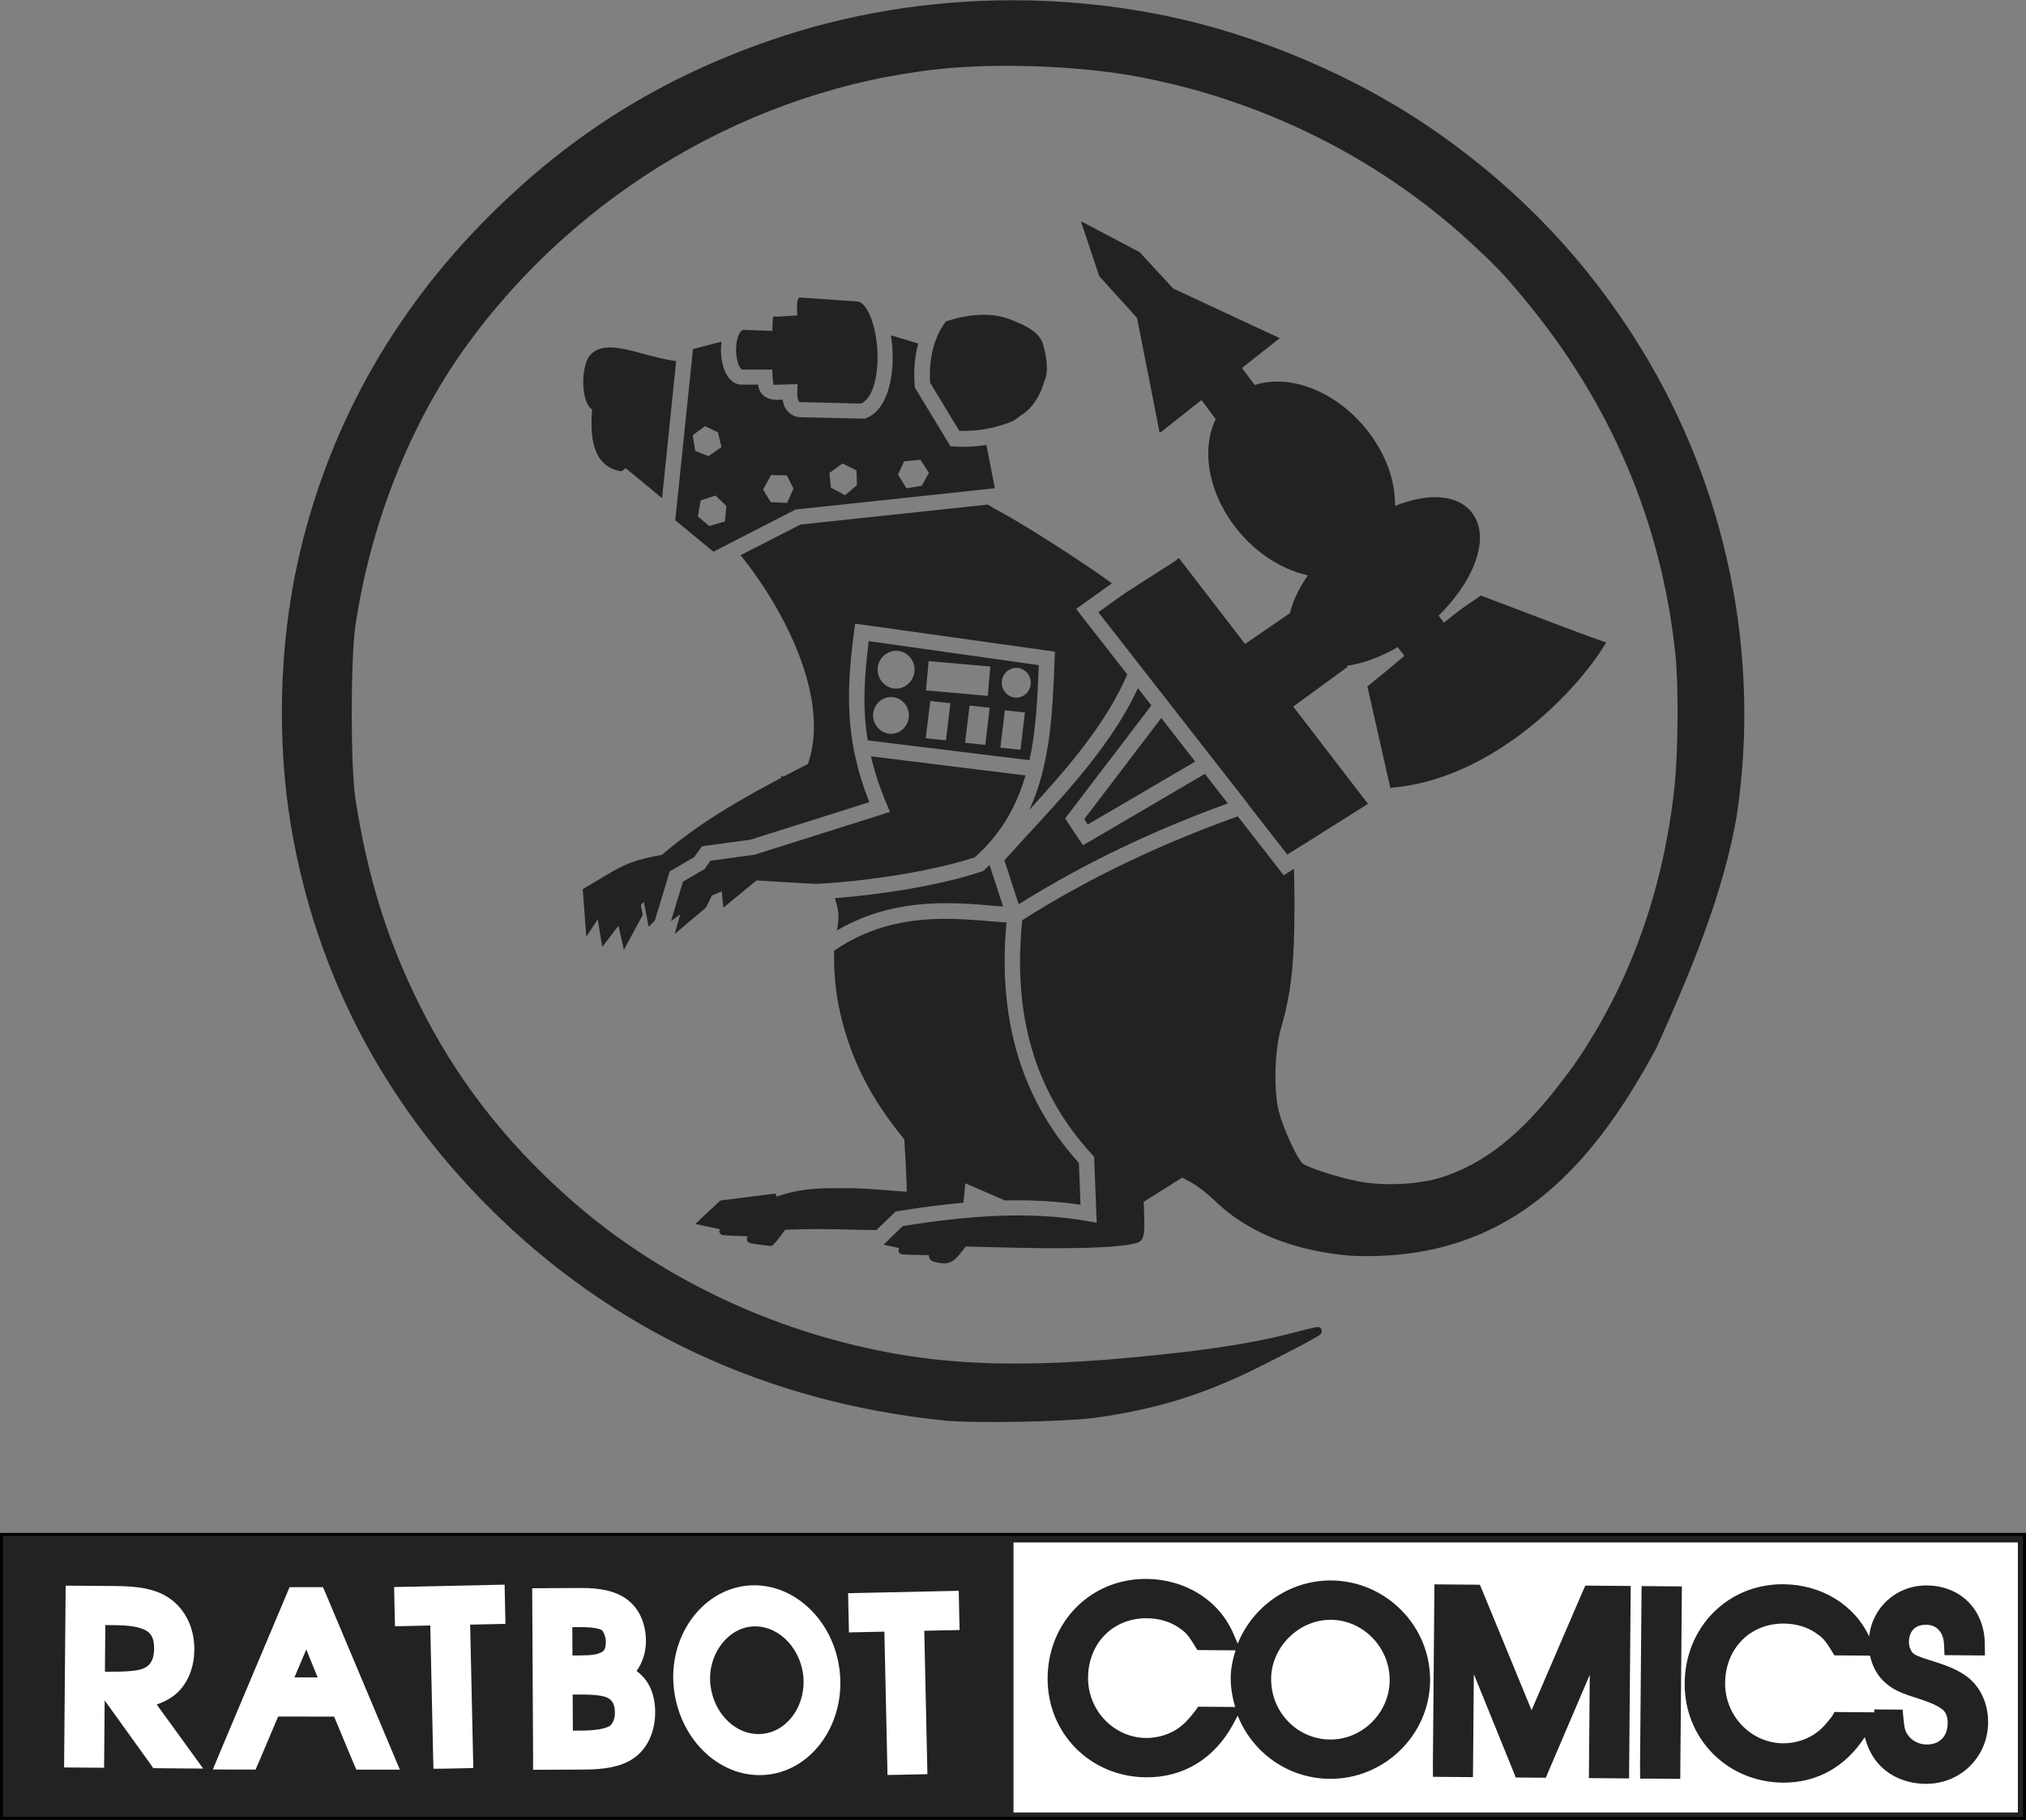 <?xml version="1.0" encoding="UTF-8" standalone="no"?>
<!-- Created with Inkscape (http://www.inkscape.org/) -->

<svg
   xmlns:dc="http://purl.org/dc/elements/1.1/"
   xmlns:cc="http://creativecommons.org/ns#"
   xmlns:rdf="http://www.w3.org/1999/02/22-rdf-syntax-ns#"
   xmlns:svg="http://www.w3.org/2000/svg"
   xmlns="http://www.w3.org/2000/svg"
   xmlns:sodipodi="http://sodipodi.sourceforge.net/DTD/sodipodi-0.dtd"
   xmlns:inkscape="http://www.inkscape.org/namespaces/inkscape"
   width="503.993"
   height="452.778"
   id="svg2"
   version="1.1"
   inkscape:version="0.48.4 r9939"
   sodipodi:docname="logo.svg">
  <rect width="100%" height="100%" fill="#808080" stroke="none"/>
  <defs
     id="defs4">
    <inkscape:perspective
       sodipodi:type="inkscape:persp3d"
       inkscape:vp_x="0 : 526.18109 : 1"
       inkscape:vp_y="0 : 1000 : 0"
       inkscape:vp_z="744.09448 : 526.18109 : 1"
       inkscape:persp3d-origin="372.04724 : 350.78739 : 1"
       id="perspective11" />
    <inkscape:perspective
       id="perspective3617"
       inkscape:persp3d-origin="0.5 : 0.33333333 : 1"
       inkscape:vp_z="1 : 0.5 : 1"
       inkscape:vp_y="0 : 1000 : 0"
       inkscape:vp_x="0 : 0.5 : 1"
       sodipodi:type="inkscape:persp3d" />
    <inkscape:perspective
       id="perspective3617-6"
       inkscape:persp3d-origin="0.5 : 0.33333333 : 1"
       inkscape:vp_z="1 : 0.5 : 1"
       inkscape:vp_y="0 : 1000 : 0"
       inkscape:vp_x="0 : 0.5 : 1"
       sodipodi:type="inkscape:persp3d" />
    <inkscape:perspective
       id="perspective3653"
       inkscape:persp3d-origin="0.5 : 0.33333333 : 1"
       inkscape:vp_z="1 : 0.5 : 1"
       inkscape:vp_y="0 : 1000 : 0"
       inkscape:vp_x="0 : 0.5 : 1"
       sodipodi:type="inkscape:persp3d" />
    <inkscape:perspective
       id="perspective3653-7"
       inkscape:persp3d-origin="0.5 : 0.33333333 : 1"
       inkscape:vp_z="1 : 0.5 : 1"
       inkscape:vp_y="0 : 1000 : 0"
       inkscape:vp_x="0 : 0.5 : 1"
       sodipodi:type="inkscape:persp3d" />
    <inkscape:perspective
       id="perspective3689"
       inkscape:persp3d-origin="0.5 : 0.33333333 : 1"
       inkscape:vp_z="1 : 0.5 : 1"
       inkscape:vp_y="0 : 1000 : 0"
       inkscape:vp_x="0 : 0.5 : 1"
       sodipodi:type="inkscape:persp3d" />
    <inkscape:perspective
       id="perspective3689-0"
       inkscape:persp3d-origin="0.5 : 0.33333333 : 1"
       inkscape:vp_z="1 : 0.5 : 1"
       inkscape:vp_y="0 : 1000 : 0"
       inkscape:vp_x="0 : 0.5 : 1"
       sodipodi:type="inkscape:persp3d" />
    <inkscape:perspective
       id="perspective3689-00"
       inkscape:persp3d-origin="0.5 : 0.33333333 : 1"
       inkscape:vp_z="1 : 0.5 : 1"
       inkscape:vp_y="0 : 1000 : 0"
       inkscape:vp_x="0 : 0.5 : 1"
       sodipodi:type="inkscape:persp3d" />
    <inkscape:perspective
       id="perspective3689-2"
       inkscape:persp3d-origin="0.5 : 0.33333333 : 1"
       inkscape:vp_z="1 : 0.5 : 1"
       inkscape:vp_y="0 : 1000 : 0"
       inkscape:vp_x="0 : 0.5 : 1"
       sodipodi:type="inkscape:persp3d" />
    <inkscape:perspective
       id="perspective3747"
       inkscape:persp3d-origin="0.5 : 0.33333333 : 1"
       inkscape:vp_z="1 : 0.5 : 1"
       inkscape:vp_y="0 : 1000 : 0"
       inkscape:vp_x="0 : 0.5 : 1"
       sodipodi:type="inkscape:persp3d" />
    <inkscape:perspective
       id="perspective3772"
       inkscape:persp3d-origin="0.5 : 0.33333333 : 1"
       inkscape:vp_z="1 : 0.5 : 1"
       inkscape:vp_y="0 : 1000 : 0"
       inkscape:vp_x="0 : 0.5 : 1"
       sodipodi:type="inkscape:persp3d" />
    <inkscape:perspective
       id="perspective3797"
       inkscape:persp3d-origin="0.5 : 0.33333333 : 1"
       inkscape:vp_z="1 : 0.5 : 1"
       inkscape:vp_y="0 : 1000 : 0"
       inkscape:vp_x="0 : 0.5 : 1"
       sodipodi:type="inkscape:persp3d" />
    <inkscape:perspective
       id="perspective3834"
       inkscape:persp3d-origin="0.5 : 0.33333333 : 1"
       inkscape:vp_z="1 : 0.5 : 1"
       inkscape:vp_y="0 : 1000 : 0"
       inkscape:vp_x="0 : 0.5 : 1"
       sodipodi:type="inkscape:persp3d" />
    <inkscape:perspective
       id="perspective3865"
       inkscape:persp3d-origin="0.5 : 0.33333333 : 1"
       inkscape:vp_z="1 : 0.5 : 1"
       inkscape:vp_y="0 : 1000 : 0"
       inkscape:vp_x="0 : 0.5 : 1"
       sodipodi:type="inkscape:persp3d" />
    <inkscape:perspective
       id="perspective3890"
       inkscape:persp3d-origin="0.5 : 0.33333333 : 1"
       inkscape:vp_z="1 : 0.5 : 1"
       inkscape:vp_y="0 : 1000 : 0"
       inkscape:vp_x="0 : 0.5 : 1"
       sodipodi:type="inkscape:persp3d" />
    <inkscape:perspective
       id="perspective3921"
       inkscape:persp3d-origin="0.5 : 0.33333333 : 1"
       inkscape:vp_z="1 : 0.5 : 1"
       inkscape:vp_y="0 : 1000 : 0"
       inkscape:vp_x="0 : 0.5 : 1"
       sodipodi:type="inkscape:persp3d" />
    <inkscape:perspective
       id="perspective3952"
       inkscape:persp3d-origin="0.5 : 0.33333333 : 1"
       inkscape:vp_z="1 : 0.5 : 1"
       inkscape:vp_y="0 : 1000 : 0"
       inkscape:vp_x="0 : 0.5 : 1"
       sodipodi:type="inkscape:persp3d" />
    <inkscape:perspective
       id="perspective4049"
       inkscape:persp3d-origin="0.5 : 0.33333333 : 1"
       inkscape:vp_z="1 : 0.5 : 1"
       inkscape:vp_y="0 : 1000 : 0"
       inkscape:vp_x="0 : 0.5 : 1"
       sodipodi:type="inkscape:persp3d" />
    <inkscape:perspective
       id="perspective4093"
       inkscape:persp3d-origin="0.5 : 0.33333333 : 1"
       inkscape:vp_z="1 : 0.5 : 1"
       inkscape:vp_y="0 : 1000 : 0"
       inkscape:vp_x="0 : 0.5 : 1"
       sodipodi:type="inkscape:persp3d" />
    <inkscape:perspective
       id="perspective4127"
       inkscape:persp3d-origin="0.5 : 0.33333333 : 1"
       inkscape:vp_z="1 : 0.5 : 1"
       inkscape:vp_y="0 : 1000 : 0"
       inkscape:vp_x="0 : 0.5 : 1"
       sodipodi:type="inkscape:persp3d" />
    <inkscape:perspective
       id="perspective4161"
       inkscape:persp3d-origin="0.5 : 0.33333333 : 1"
       inkscape:vp_z="1 : 0.5 : 1"
       inkscape:vp_y="0 : 1000 : 0"
       inkscape:vp_x="0 : 0.5 : 1"
       sodipodi:type="inkscape:persp3d" />
    <inkscape:perspective
       id="perspective4240"
       inkscape:persp3d-origin="0.5 : 0.33333333 : 1"
       inkscape:vp_z="1 : 0.5 : 1"
       inkscape:vp_y="0 : 1000 : 0"
       inkscape:vp_x="0 : 0.5 : 1"
       sodipodi:type="inkscape:persp3d" />
    <inkscape:perspective
       id="perspective4295"
       inkscape:persp3d-origin="0.5 : 0.33333333 : 1"
       inkscape:vp_z="1 : 0.5 : 1"
       inkscape:vp_y="0 : 1000 : 0"
       inkscape:vp_x="0 : 0.5 : 1"
       sodipodi:type="inkscape:persp3d" />
    <inkscape:perspective
       id="perspective4295-7"
       inkscape:persp3d-origin="0.5 : 0.33333333 : 1"
       inkscape:vp_z="1 : 0.5 : 1"
       inkscape:vp_y="0 : 1000 : 0"
       inkscape:vp_x="0 : 0.5 : 1"
       sodipodi:type="inkscape:persp3d" />
    <inkscape:perspective
       id="perspective4295-5"
       inkscape:persp3d-origin="0.5 : 0.33333333 : 1"
       inkscape:vp_z="1 : 0.5 : 1"
       inkscape:vp_y="0 : 1000 : 0"
       inkscape:vp_x="0 : 0.5 : 1"
       sodipodi:type="inkscape:persp3d" />
    <inkscape:perspective
       id="perspective4342"
       inkscape:persp3d-origin="0.5 : 0.33333333 : 1"
       inkscape:vp_z="1 : 0.5 : 1"
       inkscape:vp_y="0 : 1000 : 0"
       inkscape:vp_x="0 : 0.5 : 1"
       sodipodi:type="inkscape:persp3d" />
    <inkscape:perspective
       id="perspective4342-4"
       inkscape:persp3d-origin="0.5 : 0.33333333 : 1"
       inkscape:vp_z="1 : 0.5 : 1"
       inkscape:vp_y="0 : 1000 : 0"
       inkscape:vp_x="0 : 0.5 : 1"
       sodipodi:type="inkscape:persp3d" />
    <inkscape:perspective
       id="perspective4433"
       inkscape:persp3d-origin="0.5 : 0.33333333 : 1"
       inkscape:vp_z="1 : 0.5 : 1"
       inkscape:vp_y="0 : 1000 : 0"
       inkscape:vp_x="0 : 0.5 : 1"
       sodipodi:type="inkscape:persp3d" />
    <inkscape:perspective
       id="perspective4494"
       inkscape:persp3d-origin="0.5 : 0.33333333 : 1"
       inkscape:vp_z="1 : 0.5 : 1"
       inkscape:vp_y="0 : 1000 : 0"
       inkscape:vp_x="0 : 0.5 : 1"
       sodipodi:type="inkscape:persp3d" />
    <inkscape:perspective
       id="perspective4669"
       inkscape:persp3d-origin="0.5 : 0.33333333 : 1"
       inkscape:vp_z="1 : 0.5 : 1"
       inkscape:vp_y="0 : 1000 : 0"
       inkscape:vp_x="0 : 0.5 : 1"
       sodipodi:type="inkscape:persp3d" />
    <inkscape:perspective
       id="perspective4749"
       inkscape:persp3d-origin="0.5 : 0.33333333 : 1"
       inkscape:vp_z="1 : 0.5 : 1"
       inkscape:vp_y="0 : 1000 : 0"
       inkscape:vp_x="0 : 0.5 : 1"
       sodipodi:type="inkscape:persp3d" />
    <inkscape:perspective
       id="perspective4914"
       inkscape:persp3d-origin="0.5 : 0.33333333 : 1"
       inkscape:vp_z="1 : 0.5 : 1"
       inkscape:vp_y="0 : 1000 : 0"
       inkscape:vp_x="0 : 0.5 : 1"
       sodipodi:type="inkscape:persp3d" />
    <inkscape:perspective
       id="perspective4936"
       inkscape:persp3d-origin="0.5 : 0.33333333 : 1"
       inkscape:vp_z="1 : 0.5 : 1"
       inkscape:vp_y="0 : 1000 : 0"
       inkscape:vp_x="0 : 0.5 : 1"
       sodipodi:type="inkscape:persp3d" />
    <inkscape:perspective
       id="perspective4964"
       inkscape:persp3d-origin="0.5 : 0.33333333 : 1"
       inkscape:vp_z="1 : 0.5 : 1"
       inkscape:vp_y="0 : 1000 : 0"
       inkscape:vp_x="0 : 0.5 : 1"
       sodipodi:type="inkscape:persp3d" />
    <inkscape:perspective
       id="perspective5023"
       inkscape:persp3d-origin="0.5 : 0.33333333 : 1"
       inkscape:vp_z="1 : 0.5 : 1"
       inkscape:vp_y="0 : 1000 : 0"
       inkscape:vp_x="0 : 0.5 : 1"
       sodipodi:type="inkscape:persp3d" />
    <inkscape:perspective
       id="perspective5062"
       inkscape:persp3d-origin="0.5 : 0.33333333 : 1"
       inkscape:vp_z="1 : 0.5 : 1"
       inkscape:vp_y="0 : 1000 : 0"
       inkscape:vp_x="0 : 0.5 : 1"
       sodipodi:type="inkscape:persp3d" />
    <inkscape:perspective
       id="perspective5105"
       inkscape:persp3d-origin="0.5 : 0.33333333 : 1"
       inkscape:vp_z="1 : 0.5 : 1"
       inkscape:vp_y="0 : 1000 : 0"
       inkscape:vp_x="0 : 0.5 : 1"
       sodipodi:type="inkscape:persp3d" />
    <inkscape:perspective
       id="perspective5292"
       inkscape:persp3d-origin="0.5 : 0.33333333 : 1"
       inkscape:vp_z="1 : 0.5 : 1"
       inkscape:vp_y="0 : 1000 : 0"
       inkscape:vp_x="0 : 0.5 : 1"
       sodipodi:type="inkscape:persp3d" />
    <inkscape:perspective
       id="perspective5546"
       inkscape:persp3d-origin="0.5 : 0.33333333 : 1"
       inkscape:vp_z="1 : 0.5 : 1"
       inkscape:vp_y="0 : 1000 : 0"
       inkscape:vp_x="0 : 0.5 : 1"
       sodipodi:type="inkscape:persp3d" />
    <inkscape:perspective
       id="perspective5546-9"
       inkscape:persp3d-origin="0.5 : 0.33333333 : 1"
       inkscape:vp_z="1 : 0.5 : 1"
       inkscape:vp_y="0 : 1000 : 0"
       inkscape:vp_x="0 : 0.5 : 1"
       sodipodi:type="inkscape:persp3d" />
    <inkscape:perspective
       id="perspective5581"
       inkscape:persp3d-origin="0.5 : 0.33333333 : 1"
       inkscape:vp_z="1 : 0.5 : 1"
       inkscape:vp_y="0 : 1000 : 0"
       inkscape:vp_x="0 : 0.5 : 1"
       sodipodi:type="inkscape:persp3d" />
    <inkscape:perspective
       id="perspective5651"
       inkscape:persp3d-origin="0.5 : 0.33333333 : 1"
       inkscape:vp_z="1 : 0.5 : 1"
       inkscape:vp_y="0 : 1000 : 0"
       inkscape:vp_x="0 : 0.5 : 1"
       sodipodi:type="inkscape:persp3d" />
    <inkscape:perspective
       id="perspective5698"
       inkscape:persp3d-origin="0.5 : 0.33333333 : 1"
       inkscape:vp_z="1 : 0.5 : 1"
       inkscape:vp_y="0 : 1000 : 0"
       inkscape:vp_x="0 : 0.5 : 1"
       sodipodi:type="inkscape:persp3d" />
    <inkscape:perspective
       id="perspective5764"
       inkscape:persp3d-origin="0.5 : 0.33333333 : 1"
       inkscape:vp_z="1 : 0.5 : 1"
       inkscape:vp_y="0 : 1000 : 0"
       inkscape:vp_x="0 : 0.5 : 1"
       sodipodi:type="inkscape:persp3d" />
    <inkscape:perspective
       id="perspective5913"
       inkscape:persp3d-origin="0.5 : 0.33333333 : 1"
       inkscape:vp_z="1 : 0.5 : 1"
       inkscape:vp_y="0 : 1000 : 0"
       inkscape:vp_x="0 : 0.5 : 1"
       sodipodi:type="inkscape:persp3d" />
    <inkscape:perspective
       id="perspective5960"
       inkscape:persp3d-origin="0.5 : 0.33333333 : 1"
       inkscape:vp_z="1 : 0.5 : 1"
       inkscape:vp_y="0 : 1000 : 0"
       inkscape:vp_x="0 : 0.5 : 1"
       sodipodi:type="inkscape:persp3d" />
    <inkscape:perspective
       id="perspective5988"
       inkscape:persp3d-origin="0.5 : 0.33333333 : 1"
       inkscape:vp_z="1 : 0.5 : 1"
       inkscape:vp_y="0 : 1000 : 0"
       inkscape:vp_x="0 : 0.5 : 1"
       sodipodi:type="inkscape:persp3d" />
    <inkscape:perspective
       id="perspective6024"
       inkscape:persp3d-origin="0.5 : 0.33333333 : 1"
       inkscape:vp_z="1 : 0.5 : 1"
       inkscape:vp_y="0 : 1000 : 0"
       inkscape:vp_x="0 : 0.5 : 1"
       sodipodi:type="inkscape:persp3d" />
    <inkscape:perspective
       id="perspective6058"
       inkscape:persp3d-origin="0.5 : 0.33333333 : 1"
       inkscape:vp_z="1 : 0.5 : 1"
       inkscape:vp_y="0 : 1000 : 0"
       inkscape:vp_x="0 : 0.5 : 1"
       sodipodi:type="inkscape:persp3d" />
    <inkscape:perspective
       id="perspective6094"
       inkscape:persp3d-origin="0.5 : 0.33333333 : 1"
       inkscape:vp_z="1 : 0.5 : 1"
       inkscape:vp_y="0 : 1000 : 0"
       inkscape:vp_x="0 : 0.5 : 1"
       sodipodi:type="inkscape:persp3d" />
    <inkscape:perspective
       id="perspective6135"
       inkscape:persp3d-origin="0.5 : 0.33333333 : 1"
       inkscape:vp_z="1 : 0.5 : 1"
       inkscape:vp_y="0 : 1000 : 0"
       inkscape:vp_x="0 : 0.5 : 1"
       sodipodi:type="inkscape:persp3d" />
    <inkscape:perspective
       id="perspective6246"
       inkscape:persp3d-origin="0.5 : 0.33333333 : 1"
       inkscape:vp_z="1 : 0.5 : 1"
       inkscape:vp_y="0 : 1000 : 0"
       inkscape:vp_x="0 : 0.5 : 1"
       sodipodi:type="inkscape:persp3d" />
    <inkscape:perspective
       id="perspective6360"
       inkscape:persp3d-origin="0.5 : 0.33333333 : 1"
       inkscape:vp_z="1 : 0.5 : 1"
       inkscape:vp_y="0 : 1000 : 0"
       inkscape:vp_x="0 : 0.5 : 1"
       sodipodi:type="inkscape:persp3d" />
    <inkscape:perspective
       id="perspective6410"
       inkscape:persp3d-origin="0.5 : 0.33333333 : 1"
       inkscape:vp_z="1 : 0.5 : 1"
       inkscape:vp_y="0 : 1000 : 0"
       inkscape:vp_x="0 : 0.5 : 1"
       sodipodi:type="inkscape:persp3d" />
    <inkscape:perspective
       id="perspective6492"
       inkscape:persp3d-origin="0.5 : 0.33333333 : 1"
       inkscape:vp_z="1 : 0.5 : 1"
       inkscape:vp_y="0 : 1000 : 0"
       inkscape:vp_x="0 : 0.5 : 1"
       sodipodi:type="inkscape:persp3d" />
    <inkscape:perspective
       id="perspective6585"
       inkscape:persp3d-origin="0.5 : 0.33333333 : 1"
       inkscape:vp_z="1 : 0.5 : 1"
       inkscape:vp_y="0 : 1000 : 0"
       inkscape:vp_x="0 : 0.5 : 1"
       sodipodi:type="inkscape:persp3d" />
    <inkscape:perspective
       id="perspective6667"
       inkscape:persp3d-origin="0.5 : 0.33333333 : 1"
       inkscape:vp_z="1 : 0.5 : 1"
       inkscape:vp_y="0 : 1000 : 0"
       inkscape:vp_x="0 : 0.5 : 1"
       sodipodi:type="inkscape:persp3d" />
    <inkscape:perspective
       id="perspective6693"
       inkscape:persp3d-origin="0.5 : 0.33333333 : 1"
       inkscape:vp_z="1 : 0.5 : 1"
       inkscape:vp_y="0 : 1000 : 0"
       inkscape:vp_x="0 : 0.5 : 1"
       sodipodi:type="inkscape:persp3d" />
    <inkscape:perspective
       id="perspective6717"
       inkscape:persp3d-origin="0.5 : 0.33333333 : 1"
       inkscape:vp_z="1 : 0.5 : 1"
       inkscape:vp_y="0 : 1000 : 0"
       inkscape:vp_x="0 : 0.5 : 1"
       sodipodi:type="inkscape:persp3d" />
    <inkscape:perspective
       id="perspective6739"
       inkscape:persp3d-origin="0.5 : 0.33333333 : 1"
       inkscape:vp_z="1 : 0.5 : 1"
       inkscape:vp_y="0 : 1000 : 0"
       inkscape:vp_x="0 : 0.5 : 1"
       sodipodi:type="inkscape:persp3d" />
    <inkscape:perspective
       id="perspective6765"
       inkscape:persp3d-origin="0.5 : 0.33333333 : 1"
       inkscape:vp_z="1 : 0.5 : 1"
       inkscape:vp_y="0 : 1000 : 0"
       inkscape:vp_x="0 : 0.5 : 1"
       sodipodi:type="inkscape:persp3d" />
    <inkscape:perspective
       id="perspective6765-6"
       inkscape:persp3d-origin="0.5 : 0.33333333 : 1"
       inkscape:vp_z="1 : 0.5 : 1"
       inkscape:vp_y="0 : 1000 : 0"
       inkscape:vp_x="0 : 0.5 : 1"
       sodipodi:type="inkscape:persp3d" />
    <inkscape:perspective
       id="perspective6765-8"
       inkscape:persp3d-origin="0.5 : 0.33333333 : 1"
       inkscape:vp_z="1 : 0.5 : 1"
       inkscape:vp_y="0 : 1000 : 0"
       inkscape:vp_x="0 : 0.5 : 1"
       sodipodi:type="inkscape:persp3d" />
    <inkscape:perspective
       id="perspective6765-7"
       inkscape:persp3d-origin="0.5 : 0.33333333 : 1"
       inkscape:vp_z="1 : 0.5 : 1"
       inkscape:vp_y="0 : 1000 : 0"
       inkscape:vp_x="0 : 0.5 : 1"
       sodipodi:type="inkscape:persp3d" />
    <inkscape:perspective
       id="perspective6765-4"
       inkscape:persp3d-origin="0.5 : 0.33333333 : 1"
       inkscape:vp_z="1 : 0.5 : 1"
       inkscape:vp_y="0 : 1000 : 0"
       inkscape:vp_x="0 : 0.5 : 1"
       sodipodi:type="inkscape:persp3d" />
    <inkscape:perspective
       id="perspective6886"
       inkscape:persp3d-origin="0.5 : 0.33333333 : 1"
       inkscape:vp_z="1 : 0.5 : 1"
       inkscape:vp_y="0 : 1000 : 0"
       inkscape:vp_x="0 : 0.5 : 1"
       sodipodi:type="inkscape:persp3d" />
    <inkscape:perspective
       id="perspective6886-3"
       inkscape:persp3d-origin="0.5 : 0.33333333 : 1"
       inkscape:vp_z="1 : 0.5 : 1"
       inkscape:vp_y="0 : 1000 : 0"
       inkscape:vp_x="0 : 0.5 : 1"
       sodipodi:type="inkscape:persp3d" />
    <inkscape:perspective
       id="perspective6886-7"
       inkscape:persp3d-origin="0.5 : 0.33333333 : 1"
       inkscape:vp_z="1 : 0.5 : 1"
       inkscape:vp_y="0 : 1000 : 0"
       inkscape:vp_x="0 : 0.5 : 1"
       sodipodi:type="inkscape:persp3d" />
    <inkscape:perspective
       id="perspective6886-8"
       inkscape:persp3d-origin="0.5 : 0.33333333 : 1"
       inkscape:vp_z="1 : 0.5 : 1"
       inkscape:vp_y="0 : 1000 : 0"
       inkscape:vp_x="0 : 0.5 : 1"
       sodipodi:type="inkscape:persp3d" />
    <inkscape:perspective
       id="perspective6886-9"
       inkscape:persp3d-origin="0.5 : 0.33333333 : 1"
       inkscape:vp_z="1 : 0.5 : 1"
       inkscape:vp_y="0 : 1000 : 0"
       inkscape:vp_x="0 : 0.5 : 1"
       sodipodi:type="inkscape:persp3d" />
    <inkscape:perspective
       id="perspective6886-1"
       inkscape:persp3d-origin="0.5 : 0.33333333 : 1"
       inkscape:vp_z="1 : 0.5 : 1"
       inkscape:vp_y="0 : 1000 : 0"
       inkscape:vp_x="0 : 0.5 : 1"
       sodipodi:type="inkscape:persp3d" />
    <inkscape:perspective
       id="perspective6886-97"
       inkscape:persp3d-origin="0.5 : 0.33333333 : 1"
       inkscape:vp_z="1 : 0.5 : 1"
       inkscape:vp_y="0 : 1000 : 0"
       inkscape:vp_x="0 : 0.5 : 1"
       sodipodi:type="inkscape:persp3d" />
    <inkscape:perspective
       id="perspective6992"
       inkscape:persp3d-origin="0.5 : 0.33333333 : 1"
       inkscape:vp_z="1 : 0.5 : 1"
       inkscape:vp_y="0 : 1000 : 0"
       inkscape:vp_x="0 : 0.5 : 1"
       sodipodi:type="inkscape:persp3d" />
    <inkscape:perspective
       id="perspective7024"
       inkscape:persp3d-origin="0.5 : 0.33333333 : 1"
       inkscape:vp_z="1 : 0.5 : 1"
       inkscape:vp_y="0 : 1000 : 0"
       inkscape:vp_x="0 : 0.5 : 1"
       sodipodi:type="inkscape:persp3d" />
    <inkscape:perspective
       id="perspective7156"
       inkscape:persp3d-origin="0.5 : 0.33333333 : 1"
       inkscape:vp_z="1 : 0.5 : 1"
       inkscape:vp_y="0 : 1000 : 0"
       inkscape:vp_x="0 : 0.5 : 1"
       sodipodi:type="inkscape:persp3d" />
    <inkscape:perspective
       id="perspective7156-5"
       inkscape:persp3d-origin="0.5 : 0.33333333 : 1"
       inkscape:vp_z="1 : 0.5 : 1"
       inkscape:vp_y="0 : 1000 : 0"
       inkscape:vp_x="0 : 0.5 : 1"
       sodipodi:type="inkscape:persp3d" />
    <inkscape:perspective
       id="perspective7191"
       inkscape:persp3d-origin="0.5 : 0.33333333 : 1"
       inkscape:vp_z="1 : 0.5 : 1"
       inkscape:vp_y="0 : 1000 : 0"
       inkscape:vp_x="0 : 0.5 : 1"
       sodipodi:type="inkscape:persp3d" />
    <inkscape:perspective
       id="perspective7191-9"
       inkscape:persp3d-origin="0.5 : 0.33333333 : 1"
       inkscape:vp_z="1 : 0.5 : 1"
       inkscape:vp_y="0 : 1000 : 0"
       inkscape:vp_x="0 : 0.5 : 1"
       sodipodi:type="inkscape:persp3d" />
    <inkscape:perspective
       id="perspective7191-3"
       inkscape:persp3d-origin="0.5 : 0.33333333 : 1"
       inkscape:vp_z="1 : 0.5 : 1"
       inkscape:vp_y="0 : 1000 : 0"
       inkscape:vp_x="0 : 0.5 : 1"
       sodipodi:type="inkscape:persp3d" />
    <inkscape:perspective
       id="perspective7191-0"
       inkscape:persp3d-origin="0.5 : 0.33333333 : 1"
       inkscape:vp_z="1 : 0.5 : 1"
       inkscape:vp_y="0 : 1000 : 0"
       inkscape:vp_x="0 : 0.5 : 1"
       sodipodi:type="inkscape:persp3d" />
    <inkscape:perspective
       id="perspective7802"
       inkscape:persp3d-origin="0.5 : 0.33333333 : 1"
       inkscape:vp_z="1 : 0.5 : 1"
       inkscape:vp_y="0 : 1000 : 0"
       inkscape:vp_x="0 : 0.5 : 1"
       sodipodi:type="inkscape:persp3d" />
    <inkscape:perspective
       id="perspective7824"
       inkscape:persp3d-origin="0.5 : 0.33333333 : 1"
       inkscape:vp_z="1 : 0.5 : 1"
       inkscape:vp_y="0 : 1000 : 0"
       inkscape:vp_x="0 : 0.5 : 1"
       sodipodi:type="inkscape:persp3d" />
    <inkscape:perspective
       id="perspective7896"
       inkscape:persp3d-origin="0.5 : 0.33333333 : 1"
       inkscape:vp_z="1 : 0.5 : 1"
       inkscape:vp_y="0 : 1000 : 0"
       inkscape:vp_x="0 : 0.5 : 1"
       sodipodi:type="inkscape:persp3d" />
  </defs>
  <sodipodi:namedview
     id="base"
     pagecolor="#ffffff"
     bordercolor="#666666"
     borderopacity="1.0"
     inkscape:pageopacity="0.0"
     inkscape:pageshadow="2"
     inkscape:zoom="1.4142136"
     inkscape:cx="164.14307"
     inkscape:cy="236.69482"
     inkscape:document-units="px"
     inkscape:current-layer="layer1"
     showgrid="false"
     inkscape:window-width="1920"
     inkscape:window-height="1056"
     inkscape:window-x="0"
     inkscape:window-y="24"
     inkscape:window-maximized="1"
     showguides="true"
     inkscape:guide-bbox="true"
     fit-margin-top="0"
     fit-margin-left="0"
     fit-margin-right="0"
     fit-margin-bottom="0" />
  <g
     inkscape:label="Layer 1"
     inkscape:groupmode="layer"
     id="layer1"
     transform="translate(-138.257,-149.752)"
     style="display:inline">
    <path
       style="fill:#222222;fill-opacity:1;stroke:none"
       d="m 260.531,11.25 c -20.517,0.024 -40.941,3.354 -60,9.938 -27.272,9.421 -49.538,23.306 -69.875,43.562 -24.452,24.354 -40.588,53.538 -47.844,86.5 -4.566,20.745 -5.146,44.658 -1.594,65.625 6.128,36.173 22.793,68.26 49.219,94.688 30.462,30.464 68.979,48.49 113.312,53.031 7.186,0.736 30.26,0.315 37.5,-0.688 15.174,-2.101 27.177,-5.821 40.688,-12.594 3.362,-1.685 7.219,-3.641 10.219,-5.219 1.5,-0.789 2.782,-1.504 3.688,-2.031 0.453,-0.264 0.823,-0.464 1.094,-0.656 0.135,-0.096 0.242,-0.175 0.375,-0.312 0.066,-0.069 0.128,-0.134 0.219,-0.344 0.046,-0.105 0.109,-0.284 0.094,-0.5 -0.015,-0.216 -0.125,-0.469 -0.281,-0.625 -0.274,-0.274 -0.461,-0.264 -0.562,-0.281 -0.101,-0.017 -0.135,-5.2e-4 -0.188,0 -0.106,10e-4 -0.198,-0.011 -0.281,0 -0.167,0.022 -0.341,0.08 -0.562,0.125 -0.444,0.09 -1.02,0.221 -1.656,0.375 -1.272,0.309 -2.779,0.686 -3.812,0.969 -6.541,1.789 -16.818,3.586 -27.812,4.844 -36.927,4.224 -58.989,3.672 -82.031,-2.031 -26.548,-6.571 -50.915,-19.246 -70.406,-36.625 -16.11,-14.365 -28.047,-29.929 -37.156,-48.375 -7.803,-15.8 -12.637,-31.365 -15.625,-50.438 -1.273,-8.125 -1.273,-35.105 0,-43.594 3.767,-25.114 13.512,-49.783 27.219,-68.875 27.819,-38.747 71.7,-64.49 118.219,-69.375 14.259,-1.497 34.116,-0.792 48.188,1.75 31.245,5.645 60.549,20.13 83.469,41.188 6.529,5.998 8.288,7.842 13.469,14.062 21.673,26.021 34.366,55.848 37.781,88.812 0.791,7.64 0.662,24.291 -0.25,32.812 -2.767,25.858 -11.305,49.502 -25.031,69.219 -9.02,12.414 -18.683,23.338 -32.906,27.906 -5.577,1.775 -14.25,2.218 -20.531,1.031 -2.709,-0.512 -6.061,-1.433 -8.844,-2.344 -1.392,-0.455 -2.639,-0.909 -3.594,-1.312 -0.954,-0.404 -1.665,-0.853 -1.688,-0.875 -0.223,-0.22 -0.739,-0.97 -1.281,-1.938 -0.542,-0.967 -1.159,-2.169 -1.75,-3.469 -1.182,-2.6 -2.31,-5.576 -2.812,-7.562 -1.298,-5.133 -1.032,-15.156 0.562,-20.656 2.487,-8.579 3.306,-15.837 3.344,-29.531 0.01,-3.522 -0.025,-6.782 -0.094,-9.188 -0.011,-0.375 -0.019,-0.575 -0.031,-0.906 L 329.625,228 l -1.5,0.938 -1.062,-1.375 -10.344,-13.281 c -18.512,6.621 -36.467,14.951 -53.625,25.844 -2.347,22.879 2.726,42.442 17.406,58.312 l 0.469,0.531 0.031,0.719 0.531,13.312 0.094,2.375 -2.344,-0.406 c -14.181,-2.502 -29.765,-1.372 -45.906,1.25 l -4.781,4.625 3.906,0.844 c -0.006,0.01 -0.026,0.022 -0.031,0.031 -0.022,0.038 -0.012,-0.043 -0.094,0.156 -3.5e-4,8.6e-4 -0.062,0.374 -0.062,0.375 0,8.6e-4 0.062,0.374 0.062,0.375 3.4e-4,8.5e-4 0.106,0.188 0.156,0.25 0.05,0.062 0.084,0.09 0.125,0.125 0.166,0.139 0.248,0.165 0.312,0.188 0.128,0.046 0.185,0.052 0.25,0.062 0.131,0.022 0.284,0.019 0.438,0.031 0.307,0.024 0.684,0.051 1.125,0.062 0.867,0.022 2.224,0.047 3.062,0.062 l 1.531,0.031 0.531,0 c -0.008,0.048 -0.027,0.073 -0.031,0.125 -0.04,0.452 0.332,1.051 0.656,1.25 0.324,0.199 0.574,0.265 0.875,0.344 1.368,0.357 2.506,0.484 3.562,0.125 1.056,-0.359 1.844,-1.146 2.719,-2.25 l 1.344,-1.719 13.156,0.312 c 8.414,0.185 15.622,0.121 20.875,-0.156 2.627,-0.138 4.764,-0.349 6.344,-0.594 0.79,-0.122 1.44,-0.243 1.969,-0.406 0.529,-0.164 0.978,-0.261 1.375,-0.781 0.44,-0.576 0.568,-1.278 0.656,-2.188 0.088,-0.91 0.09,-2.052 0.031,-3.562 l -0.125,-3.75 4.75,-3 0.031,0 4.781,-3.031 2.281,1.219 c 1.361,0.727 4.01,2.762 5.594,4.312 8.177,8.007 19.557,12.632 33.938,13.906 38.241,1.748 59.335,-20.35 76.156,-51.656 8.543,-18.91 16.924,-39.047 20.094,-58.406 C 446.755,173.652 438.248,132.492 417.125,98 404.063,76.67 387.238,58.808 366.469,44.25 346.463,30.228 321.416,19.57 297.312,14.812 285.187,12.419 272.841,11.235 260.531,11.25 z m 17.312,55.031 0.062,0.156 -0.188,-0.094 0.75,2.219 3.719,11.125 0.062,0.188 0.125,0.156 9.281,10.25 5.312,27 0.281,1.5 0.281,-0.219 0.062,0.156 1.062,-0.875 9.031,-7.125 3.531,4.719 c -2.483,5.233 -2.555,12.047 0.344,19.062 4.204,10.174 13.271,17.801 22.594,19.812 -2.127,3.132 -3.715,6.278 -4.406,9.25 -0.01,0.043 0.005,0.028 0,0.062 -0.011,0.048 0.004,0.028 0,0.062 l -11.219,7.719 -15.875,-20.625 L 302.062,150 l -0.75,0.625 -0.094,0.062 -0.062,0.062 -12.344,7.906 -6.781,4.844 37.281,47.75 -0.031,0.031 9.75,12.5 3.688,-2.312 0,0.031 15.312,-9.656 0.469,-0.281 0,-0.031 0.625,-0.344 -0.688,-0.875 -17.938,-23.344 c 4.502,-3.303 9.045,-6.552 13.531,-9.875 l -0.219,-0.25 c 3.976,-0.583 8.305,-2.108 12.688,-4.656 l 1.656,2.156 -5.156,4.344 -0.031,0 -3.531,2.875 -0.5,0.406 0.156,0.594 5.562,24.625 c 24.182,-1.87 44.937,-22.206 53.094,-35.156 l 0.625,-1 c -8.7,-3.025 -20.944,-7.842 -30.719,-11.5 l -0.531,-0.188 -0.406,0.344 c -3.338,2.246 -5.215,3.487 -8.719,6.406 l -1.312,-1.75 c 5.155,-5.123 8.656,-10.721 9.812,-15.812 0.14,-0.6 0.268,-1.181 0.344,-1.781 0.152,-1.256 0.145,-2.483 -0.031,-3.625 -0.288,-1.798 -0.902,-3.09 -1.938,-4.531 -1.933,-2.41 -5.003,-3.594 -8.531,-3.719 -3.168,-0.112 -6.768,0.719 -10.5,2.156 -6e-5,-3.353 -0.588,-6.919 -2.094,-10.562 -5.418,-13.111 -18.941,-22.124 -30.625,-20.062 -0.755,0.133 -1.479,0.344 -2.188,0.562 L 317.75,102.75 325.938,96.281 327.156,95.312 325.75,94.656 300.656,82.969 292.375,74 l -0.125,-0.125 -0.156,-0.062 -12.125,-6.406 -2.125,-1.125 z M 207.625,85.188 c -0.035,0.028 -0.097,0.111 -0.188,0.281 -0.203,0.381 -0.417,1.182 -0.375,2.344 l 0.062,1.844 -1.844,0.125 -3.281,0.188 -0.188,0 -0.188,-0.031 c -0.368,-0.049 -0.409,-0.011 -0.469,0 -0.029,0.131 -0.134,0.741 -0.156,1.656 l -0.062,1.906 -1.875,-0.062 -5.375,-0.188 c -0.38,0.11 -0.774,0.433 -1.156,1.344 -0.402,0.956 -0.644,2.382 -0.625,3.781 0.019,1.399 0.295,2.785 0.688,3.688 0.379,0.873 0.715,1.046 0.781,1.062 l 5.75,0 1.781,0 0.094,1.812 c 0.041,0.981 0.164,1.765 0.25,1.938 0.021,0.043 0.016,0.078 0,0.094 0.007,-0.01 0.05,-0.037 0.375,-0.062 l 0.062,0 0.062,0 3.469,-0.094 2,-0.062 -0.094,2 c -0.041,1.119 0.153,1.835 0.312,2.125 0.149,0.271 0.185,0.293 0.531,0.344 L 223,111.594 c 1.284,-0.563 2.441,-2.074 3.188,-4.531 0.778,-2.561 1.066,-5.91 0.844,-9.156 -0.222,-3.246 -0.945,-6.403 -1.969,-8.594 -0.512,-1.095 -1.087,-1.936 -1.625,-2.438 -0.538,-0.502 -0.966,-0.675 -1.406,-0.688 l -0.031,0 -0.062,0 -14.25,-1 c -0.017,-9.55e-4 -0.027,-0.028 -0.062,0 z M 253.438,89.5 c -2.551,0.007 -5.656,0.435 -9.312,1.656 -0.004,0.005 -0.027,-0.005 -0.031,0 -3.306,4.386 -4.262,10.189 -3.906,15.25 l 7.25,11.969 c 4.802,0.151 9.263,-0.708 13.469,-2.5 0.597,-0.4 1.2,-0.811 1.781,-1.281 -0.019,0.017 0.027,-0.031 0.062,-0.062 0.031,-0.025 0.061,-0.043 0.094,-0.062 0.116,-0.07 0.27,-0.176 0.469,-0.312 0.398,-0.272 0.921,-0.667 1.5,-1.25 1.158,-1.166 2.515,-3.041 3.5,-5.938 l 0.062,-0.188 0,-0.156 c 0.009,0.012 0.039,-0.133 0.156,-0.406 0.156,-0.364 0.387,-0.909 0.531,-1.656 0.289,-1.494 0.288,-3.757 -0.719,-7.469 -0.444,-1.729 -1.63,-2.99 -3.031,-3.938 -1.401,-0.947 -3.047,-1.609 -4.656,-2.281 -1.563,-0.687 -3.939,-1.384 -7.219,-1.375 z m -23,5.125 c 0.152,0.993 0.274,2.007 0.344,3.031 0.247,3.62 -0.036,7.329 -1,10.5 -0.964,3.171 -2.674,6.005 -5.625,7.094 l -0.344,0.125 -0.344,-0.031 -15.75,-0.375 -0.125,0 -0.094,0 c -1.381,-0.194 -2.684,-1.083 -3.344,-2.281 -0.354,-0.642 -0.546,-1.327 -0.656,-2.062 l -1.562,0.031 -0.094,0 0,-0.031 c -1.672,0.091 -3.325,-0.835 -3.938,-2.062 -0.291,-0.584 -0.446,-1.142 -0.531,-1.688 l -4.219,0 -0.125,0 -0.125,0 c -1.917,-0.245 -3.082,-1.775 -3.75,-3.312 -0.668,-1.538 -0.975,-3.309 -1,-5.125 -0.01,-0.75 0.031,-1.509 0.125,-2.25 l -7.094,1.844 -4.406,42.594 9.5,7.812 20.156,-10.344 0.312,-0.156 0.375,-0.031 49.156,-5.25 -2.094,-10.781 c -2.561,0.421 -5.211,0.571 -7.938,0.406 l -1,-0.062 -0.531,-0.875 L 236.625,108 l -0.25,-0.406 -0.031,-0.438 c -0.276,-3.278 -0.082,-6.951 0.875,-10.5 L 230.438,94.625 z m -69.594,3 c -2.265,-0.059 -4.181,0.5 -5.5,2.25 -2.322,3.641 -1.722,11.769 0.75,13.156 -0.267,3.599 -0.214,6.929 0.656,9.625 0.932,2.89 2.949,5.098 6.219,5.719 l 0.281,0.062 0.25,-0.094 c 0.333,-0.128 0.619,-0.459 0.938,-0.688 L 173.5,135.125 177,101 c -5.659,-0.642 -11.625,-3.257 -16.156,-3.375 z m 23.344,19.594 0.219,0.094 2.812,1.344 0.188,0.094 0.031,0.188 0.781,3.219 0.062,0.25 -0.219,0.156 -2.812,1.969 -0.156,0.125 -0.219,-0.062 -2.906,-1.125 -0.219,-0.094 -0.031,-0.219 -0.562,-3.438 -0.031,-0.25 0.188,-0.156 2.688,-1.969 0.188,-0.125 z m 53.562,8.344 0.156,0.188 1.844,2.875 0.125,0.188 -0.125,0.219 -1.531,2.812 -0.094,0.188 -0.219,0.031 -3.312,0.562 -0.281,0.062 -0.156,-0.25 -1.844,-2.969 -0.125,-0.188 0.094,-0.219 1.344,-2.906 0.094,-0.219 0.25,0 3.531,-0.344 0.25,-0.031 z m -19.344,0.938 0.219,0.094 3.031,1.531 0.219,0.094 0,0.25 0.094,3.219 0,0.188 -0.125,0.125 -2.594,2.188 -0.219,0.188 -0.25,-0.125 -3.094,-1.656 -0.219,-0.094 0,-0.219 -0.312,-3.188 -0.031,-0.219 0.188,-0.156 2.875,-2.094 0.219,-0.125 z m -17.844,2.875 0.25,0 3.438,0.062 0.25,0 0.125,0.219 1.469,2.875 0.094,0.188 -0.062,0.188 -1.406,3.125 -0.125,0.25 -0.281,0 -3.531,-0.156 -0.219,0 -0.125,-0.188 -1.688,-2.75 -0.125,-0.219 0.125,-0.188 1.719,-3.188 0.094,-0.219 z m -13.719,5.094 0.156,0.188 2.344,2.25 0.125,0.125 0,0.219 -0.312,3.375 -0.031,0.281 -0.281,0.094 -3.406,1 -0.219,0.062 -0.156,-0.156 -2.469,-2.062 -0.188,-0.156 0.031,-0.219 0.625,-3.562 0.031,-0.25 0.25,-0.062 3.25,-1.062 0.25,-0.062 z m 67.688,2.25 -46.594,4.969 -14.906,7.625 c 4.59,5.644 9.988,13.862 13.719,22.781 4.111,9.828 6.12,20.386 3.031,29.156 -2.181,1.113 -4.234,2.159 -6.188,3.188 l -0.438,-0.438 0,0.688 c -13.161,6.949 -21.502,12.238 -29.719,19.188 -8.977,1.602 -10.358,3.02 -19.156,8.219 l -0.5,0.312 0.031,0.594 0.625,8.375 0.219,2.812 1.562,-2.344 1.281,-1.906 0.75,4.625 0.375,2.188 1.344,-1.75 2.688,-3.5 0.781,3.469 L 164,247.5 l 1.219,-2.281 3.312,-6.094 0.156,-0.312 -0.062,-0.344 -0.406,-2.125 0.75,-0.781 0.844,4.406 0.344,1.781 1.281,-1.281 0.281,-0.312 3.469,-11.469 0.219,-0.719 0.656,-0.375 5.406,-3.156 1.469,-2.031 0.469,-0.656 0.812,-0.125 11.25,-1.531 0.094,-0.031 29.5,-9.312 c -6.358,-16.051 -5.721,-28.531 -3.531,-44.406 l 3.844,0.531 44.125,6.188 1.719,0.25 -0.062,1.75 c -0.522,13.436 -1.056,26.316 -6.312,37.625 9.752,-10.671 19.114,-21.477 24.375,-33.719 l -11.469,-14.688 -1.25,-1.594 1.656,-1.188 7.25,-5.188 c -1.622,-1.201 -3.84,-2.738 -6.406,-4.469 -5.196,-3.504 -11.729,-7.704 -17.125,-10.906 -2.674,-1.587 -4.728,-2.675 -6.125,-3.469 -0.536,-0.304 -0.884,-0.534 -1.219,-0.75 z m -29.625,33.969 c -1.12,8.928 -1.584,16.601 -0.25,24.688 l 40.25,4.938 c 1.598,-7.304 1.978,-15.213 2.312,-23.656 l -42.312,-5.969 z m 6.812,2.406 c 2.553,0 4.594,2.143 4.594,4.688 0,2.545 -2.04,4.719 -4.594,4.719 -2.553,0 -4.594,-2.174 -4.594,-4.719 0,-2.545 2.04,-4.688 4.594,-4.688 z m 8.094,2.562 15.344,1.344 -0.625,7.312 -15.375,-1.375 0.656,-7.281 z m 21.812,1.688 c 2.013,0 3.594,1.682 3.594,3.688 0,2.005 -1.581,3.719 -3.594,3.719 -2.013,0 -3.625,-1.713 -3.625,-3.719 0,-2.006 1.612,-3.688 3.625,-3.688 z m 30.25,5.062 c -7.536,16.154 -21.195,29.44 -33.219,42.812 l 3.562,10.938 C 278.926,225.682 296.35,217.545 314.25,211.062 l -5.719,-7.344 -28.75,16.844 -1.562,0.906 -1.031,-1.5 -2.656,-4 -0.75,-1.156 0.812,-1.094 20.625,-27.031 -3.344,-4.281 z m -61.406,2.188 c 2.479,0 4.438,2.092 4.438,4.562 0,2.471 -1.958,4.594 -4.438,4.594 -2.479,0 -4.469,-2.123 -4.469,-4.594 0,-2.471 1.989,-4.562 4.469,-4.562 z m 9.75,1 5,0.531 -1.094,9.25 -5.031,-0.531 1.125,-9.25 z m 9.781,1.125 5,0.531 -1.094,9.25 -5.031,-0.531 1.125,-9.25 z m 8.781,1.188 5,0.531 -1.125,9.281 -5,-0.531 1.125,-9.281 z m 38.906,1.906 -19.156,25.156 0.875,1.344 26.719,-15.656 -8.438,-10.844 z m -72.219,9.531 c 0.88,3.749 2.117,7.663 3.906,11.875 l 0.812,1.938 -2,0.656 -31.531,9.969 -0.156,0.062 -0.156,0 -10.781,1.469 -1.25,1.75 -0.219,0.344 -0.375,0.188 -5.031,2.938 -2.969,9.812 2.281,-1.656 -0.5,1.812 -0.844,3.031 2.406,-2.031 5.188,-4.375 0.156,-0.125 0.094,-0.188 1.406,-2.844 2.438,-1.031 0.219,2.25 0.188,1.812 1.406,-1.156 6.844,-5.625 c 4.98,0.318 9.99,0.638 15.062,0.875 l 0,-0.031 c 10.482,-0.462 27.842,-2.842 39.25,-6.594 6.677,-5.993 10.412,-12.825 12.594,-20.375 l -38.438,-4.75 z m 29.5,27.062 c -0.435,0.414 -0.883,0.844 -1.344,1.25 l -0.312,0.25 -0.375,0.125 c -10.608,3.557 -25.527,5.775 -36.438,6.594 l 0.125,0.531 c 1.115,3.249 0.79,5.322 0.344,7.531 15.438,-9.059 31.401,-6.717 41.375,-5.969 l -3.375,-10.312 z m -10.625,13.375 c -8.717,-0.044 -18.531,1.394 -28.031,7.906 -0.141,4.047 0.266,9.39 1.062,13.438 2.263,11.5 7.088,21.774 14.688,31.375 0.472,0.597 0.917,1.171 1.25,1.594 0.26,0.33 0.364,0.468 0.438,0.562 0.01,0.093 0.019,0.189 0.031,0.344 0.033,0.392 0.053,0.954 0.094,1.625 0.081,1.342 0.2,3.133 0.281,4.906 0.081,1.773 0.147,3.543 0.188,4.875 0.016,0.522 0.026,0.892 0.031,1.25 -0.267,-0.014 -0.504,-0.007 -0.875,-0.031 -1.112,-0.073 -2.618,-0.202 -4.281,-0.344 -4.936,-0.42 -7.147,-0.496 -11.531,-0.5 -7.114,-0.006 -10.245,0.317 -15.75,2.094 l -0.219,-0.75 -13.406,1.688 -0.312,0.062 -0.219,0.188 -4.656,4.344 -1.344,1.281 1.781,0.375 4.312,0.938 c -0.008,0.02 -0.023,0.04 -0.031,0.062 -0.018,0.048 -0.041,0.082 -0.062,0.188 -0.011,0.053 -0.036,0.121 -0.031,0.25 0.003,0.065 -0.004,0.139 0.031,0.25 0.018,0.056 0.093,0.187 0.094,0.188 3.2e-4,5.6e-4 0.156,0.218 0.156,0.219 0.315,0.315 0.371,0.231 0.438,0.25 0.066,0.019 0.115,0.024 0.156,0.031 0.084,0.015 0.158,0.021 0.25,0.031 0.184,0.021 0.407,0.042 0.688,0.062 0.56,0.041 1.322,0.094 2.125,0.125 l 2.875,0.094 0.25,0 c -0.02,0.04 -0.044,0.086 -0.062,0.125 -0.036,0.078 -0.091,0.131 -0.125,0.25 -0.017,0.059 -0.025,0.144 -0.031,0.281 -0.006,0.137 -0.037,0.431 0.281,0.75 0.209,0.209 0.283,0.194 0.344,0.219 0.061,0.025 0.117,0.051 0.156,0.062 0.078,0.023 0.14,0.014 0.219,0.031 0.157,0.034 0.336,0.087 0.562,0.125 0.454,0.076 1.051,0.166 1.688,0.25 0.63,0.083 1.238,0.162 1.688,0.219 0.45,0.057 0.645,0.079 0.812,0.094 0.392,0.036 0.507,-0.076 0.594,-0.125 1.27,-1.142 2.131,-2.497 3.188,-3.906 L 208.688,317 c 2.749,-0.064 7.425,-0.033 10.312,0.062 2.568,0.085 5.718,0.143 7.812,0.156 l 4.375,-4.219 0.406,-0.406 0.594,-0.094 c 5.477,-0.901 10.921,-1.62 16.281,-2.094 l 0.219,-2.188 0.25,-2.625 2.438,1.031 7.406,3.219 c 6.42,-0.138 12.698,0.15 18.812,1.062 L 277.188,300.5 c -14.87,-16.399 -20.161,-36.788 -18,-59.812 -4.272,-0.263 -9.334,-0.878 -14.844,-0.906 z"
       transform="translate(129.456,138.564)"
       id="path4585-2-5-1"
       inkscape:connector-curvature="0" />
    <path
       inkscape:connector-curvature="0"
       style="fill:#000000;fill-opacity:1;stroke:#000000;stroke-width:1.265;stroke-miterlimit:4;stroke-opacity:1;stroke-dasharray:none"
       d=""
       id="path4986" />
    <path
       inkscape:connector-curvature="0"
       style="fill:#000000;fill-opacity:1;stroke:#ffffff;stroke-width:0.38;stroke-miterlimit:4;stroke-opacity:1;stroke-dasharray:none"
       d=""
       id="path7242" />
    <path
       style="fill:#000000;fill-opacity:1;stroke:#000000;stroke-width:0.044;stroke-linejoin:round;stroke-miterlimit:4;stroke-opacity:1;stroke-dasharray:none"
       d=""
       id="path4197"
       inkscape:connector-curvature="0" />
    <path
       inkscape:connector-curvature="0"
       style="fill:#000000;fill-opacity:1;stroke:#000000;stroke-width:1.93;stroke-miterlimit:4;stroke-opacity:1;stroke-dasharray:none"
       d=""
       id="path4986-2" />
    <path
       inkscape:connector-curvature="0"
       style="fill:#000000;fill-opacity:1;stroke:#ffffff;stroke-width:0.579;stroke-miterlimit:4;stroke-opacity:1;stroke-dasharray:none"
       d=""
       id="path7242-3" />
    <path
       style="fill:none;stroke:none"
       d="m 260.719,11.188 c -30.457,0 -59.156,7.313 -84.375,20.188 -3.054,1.559 -6.052,3.186 -9,4.906 -1.461,0.852 -2.909,1.734 -4.344,2.625 -28.045,17.419 -50.857,42.107 -65.625,71.344 -0.467,0.925 -0.924,1.848 -1.375,2.781 -0.845,1.749 -1.682,3.501 -2.469,5.281 -0.083,0.187 -0.168,0.375 -0.25,0.562 -0.067,0.154 -0.121,0.315 -0.188,0.469 -0.308,0.709 -0.608,1.442 -0.906,2.156 -0.395,0.944 -0.777,1.892 -1.156,2.844 -0.381,0.961 -0.761,1.937 -1.125,2.906 -0.016,0.044 -0.046,0.081 -0.062,0.125 -0.714,1.898 -1.383,3.822 -2.031,5.75 -5.837,17.352 -9.031,35.876 -9.031,55.125 0,25.098 5.386,48.964 15.062,70.594 1.826,4.082 3.811,8.085 5.938,12 18.773,34.568 48.963,62.337 85.688,78.594 15.413,6.823 31.958,11.654 49.312,14.062 0.24,0.035 0.479,0.059 0.719,0.094 0.677,0.091 1.352,0.166 2.031,0.25 2.063,0.274 4.13,0.536 6.219,0.75 1.129,0.116 2.741,0.189 4.531,0.25 4.11,0.27 8.257,0.438 12.438,0.438 5.73,0 11.323,-0.417 16.875,-1.031 0.083,-0.009 0.168,0.009 0.25,0 1.338,-0.106 2.501,-0.218 3.406,-0.344 1.509,-0.209 2.987,-0.445 4.438,-0.688 0.699,-0.099 1.395,-0.179 2.094,-0.281 14.61,-2.543 27.059,-7.645 38.562,-13.844 2.056,-1.044 4.07,-2.084 5.812,-3 1.5,-0.789 2.782,-1.504 3.688,-2.031 0.453,-0.264 0.823,-0.464 1.094,-0.656 0.135,-0.096 0.242,-0.175 0.375,-0.312 0.066,-0.069 0.128,-0.134 0.219,-0.344 0.017,-0.039 0.046,-0.099 0.062,-0.156 1.994,-1.226 3.971,-2.492 5.938,-3.75 -2.899,1.048 -5.799,2.002 -8.688,2.844 -0.256,0.059 -0.463,0.087 -0.75,0.156 -1.272,0.309 -2.779,0.686 -3.812,0.969 -6.541,1.789 -16.818,3.586 -27.812,4.844 -36.927,4.224 -58.989,3.672 -82.031,-2.031 C 193.889,339.054 169.522,326.379 150.031,309 133.921,294.635 121.985,279.071 112.875,260.625 105.072,244.825 100.238,229.26 97.25,210.188 c -1.273,-8.125 -1.273,-35.105 0,-43.594 3.531,-23.545 12.309,-46.685 24.688,-65.219 0.005,-0.007 -0.005,-0.024 0,-0.031 0.821,-1.228 1.68,-2.439 2.531,-3.625 27.819,-38.747 71.7,-64.49 118.219,-69.375 14.259,-1.497 34.116,-0.792 48.188,1.75 31.245,5.645 60.549,20.13 83.469,41.188 2.936,2.698 4.873,4.519 6.625,6.312 0.686,0.713 1.359,1.431 2.031,2.156 0.085,0.092 0.165,0.189 0.25,0.281 1.337,1.481 2.732,3.115 4.562,5.312 21.673,26.021 34.366,55.848 37.781,88.812 0.791,7.64 0.662,24.291 -0.25,32.812 -2.767,25.858 -11.305,49.502 -25.031,69.219 -0.896,1.287 -1.621,2.32 -2.344,3.312 -0.159,0.219 -0.377,0.51 -0.531,0.719 -1.499,1.957 -3.081,3.845 -4.688,5.688 -1.116,1.223 -2.379,2.556 -4,4.219 l -3.375,3.469 -0.094,0.062 c -0.731,0.687 -1.439,1.368 -2.188,2.031 l 0.125,0.125 -0.031,0.031 0.531,0.656 0.375,0.469 c -0.111,-0.12 -0.252,-0.246 -0.438,-0.344 -0.418,-0.221 -0.961,-0.197 -1.375,-0.062 -0.828,0.268 -1.663,0.848 -3.312,1.938 -4.609,3.043 -6.494,3.98 -11.562,5.594 -5.577,1.775 -14.25,2.218 -20.531,1.031 -2.709,-0.512 -6.061,-1.433 -8.844,-2.344 -1.392,-0.455 -2.639,-0.909 -3.594,-1.312 -0.954,-0.404 -1.665,-0.853 -1.688,-0.875 -0.223,-0.22 -0.739,-0.97 -1.281,-1.938 -0.542,-0.967 -1.159,-2.169 -1.75,-3.469 -1.182,-2.6 -2.31,-5.576 -2.812,-7.562 -1.298,-5.133 -1.032,-15.156 0.562,-20.656 2.487,-8.579 3.306,-15.837 3.344,-29.531 0.01,-3.522 -0.025,-6.782 -0.094,-9.188 -0.034,-1.203 -0.076,-2.186 -0.125,-2.906 -0.024,-0.36 -0.063,-0.641 -0.094,-0.875 -0.015,-0.117 -0.036,-0.233 -0.062,-0.344 -0.026,-0.111 0.102,-0.179 -0.281,-0.562 -0.131,-0.131 -0.274,-0.124 -0.406,-0.188 l 18.281,-11.531 0.469,-0.281 0,-0.031 0.625,-0.344 -0.688,-0.875 -45.781,-59.531 L 302.062,150 l -0.75,0.625 -0.094,0.062 -0.062,0.062 -12.844,8.219 c -0.032,-0.057 -0.066,-0.177 -0.094,-0.219 -0.076,-0.117 -0.139,-0.226 -0.219,-0.312 -0.16,-0.174 -0.357,-0.329 -0.594,-0.531 -0.473,-0.405 -1.124,-0.928 -1.938,-1.531 -1.627,-1.207 -3.871,-2.779 -6.469,-4.531 -5.196,-3.504 -11.729,-7.704 -17.125,-10.906 -2.674,-1.587 -4.728,-2.675 -6.125,-3.469 -0.699,-0.397 -1.255,-0.73 -1.594,-0.969 -0.254,-0.179 -0.368,-0.326 -0.375,-0.312 -0.108,-0.292 -0.249,-0.743 -0.406,-1.156 -0.083,-0.218 -0.174,-0.424 -0.281,-0.625 -0.053,-0.1 -0.109,-0.184 -0.219,-0.312 -0.11,-0.128 -0.295,-0.406 -0.812,-0.406 -0.129,0 -0.091,-0.003 -0.125,0 -0.034,0.003 -0.078,0.026 -0.125,0.031 -0.094,0.01 -0.243,0.012 -0.406,0.031 -0.327,0.038 -0.784,0.115 -1.375,0.188 -1.182,0.144 -2.878,0.336 -4.938,0.594 -4.12,0.515 -9.736,1.217 -15.875,2 -10.244,1.307 -16.723,2.227 -20.688,2.969 -1.982,0.371 -3.319,0.684 -4.25,1.031 -0.466,0.174 -0.834,0.363 -1.156,0.625 -0.322,0.262 -0.652,0.734 -0.625,1.25 0.018,0.35 0.127,0.445 0.188,0.531 0.061,0.086 0.111,0.142 0.156,0.188 0.091,0.091 0.183,0.142 0.281,0.219 0.196,0.154 0.452,0.333 0.75,0.531 0.597,0.397 1.395,0.901 2.281,1.406 6.85,3.909 11.061,7.819 14.156,13.125 -3.319,-5.574 -8.494,-10.011 -16.625,-14.438 l -2.312,-1.281 -0.438,-0.25 -0.438,0.219 -3.531,1.656 c -0.971,0.456 -1.878,0.881 -2.531,1.188 -0.326,0.153 -0.595,0.287 -0.781,0.375 -0.093,0.044 -0.167,0.07 -0.219,0.094 -0.026,0.012 -0.047,0.024 -0.062,0.031 -0.015,0.007 0.074,-0.042 -0.062,0.031 -9e-5,5e-5 -0.281,0.219 -0.281,0.219 -7e-5,8e-5 -0.156,0.281 -0.156,0.281 -8e-5,2.1e-4 -0.062,0.375 -0.062,0.375 1e-5,3.3e-4 0.031,0.187 0.031,0.188 1.1e-4,4.4e-4 0.022,0.099 0.031,0.125 0.037,0.103 0.047,0.128 0.062,0.156 0.032,0.056 0.044,0.068 0.062,0.094 0.036,0.053 0.079,0.095 0.125,0.156 0.092,0.122 0.219,0.301 0.375,0.5 0.311,0.397 0.745,0.912 1.219,1.5 2.202,2.731 5.949,8.278 8,11.844 7.246,12.597 10.709,25.559 9.438,34.469 -0.147,1.03 -0.459,2.517 -0.781,3.781 -0.161,0.632 -0.33,1.193 -0.469,1.625 -0.069,0.216 -0.107,0.41 -0.156,0.531 -0.049,0.121 -0.143,0.199 -0.062,0.094 -0.023,0.016 -0.033,0.012 -0.062,0.031 -0.153,0.102 -0.384,0.244 -0.656,0.406 -0.544,0.324 -1.296,0.748 -2.062,1.156 -1.189,0.633 -2.153,1.363 -3.281,2 -0.121,-0.07 -0.25,-0.156 -0.25,-0.156 -2.9e-4,-8e-5 -0.25,-0.031 -0.25,-0.031 -8.5e-4,-1e-5 -0.176,0.022 -0.219,0.031 -0.086,0.019 -0.097,0.021 -0.125,0.031 -0.056,0.021 -0.095,0.049 -0.125,0.062 -0.032,0.015 -0.061,0.046 -0.094,0.062 -0.029,0.014 -0.061,0.014 -0.094,0.031 -0.015,0.009 -0.013,0.021 -0.031,0.031 -0.137,0.071 -0.318,0.134 -0.531,0.25 -0.457,0.249 -1.07,0.589 -1.75,0.969 -1.36,0.76 -2.956,1.671 -3.938,2.219 -9.412,5.252 -15.872,9.531 -22.375,14.938 l 0,0.031 -0.906,0.781 -4.25,1.156 c -1.221,0.337 -2.365,0.649 -3.188,0.875 -0.411,0.113 -0.732,0.216 -0.969,0.281 -0.118,0.033 -0.215,0.044 -0.281,0.062 -0.058,0.016 -0.157,0.052 -0.188,0.062 -0.005,0.002 -0.031,-2.4e-4 -0.031,0 -0.051,0.02 -0.116,0.077 -0.219,0.156 -0.057,0.043 -0.187,0.187 -0.188,0.188 -9e-5,1.3e-4 -0.042,0.072 -0.062,0.125 l -0.25,0 1.25,-2.281 -3,1.75 -8.281,4.906 -0.5,0.312 0.031,0.594 0.625,8.375 0.219,2.812 1.562,-2.344 2.188,-3.25 c 0.076,0.487 0.152,1.011 0.219,1.406 0.091,0.539 0.144,0.824 0.219,1.125 l -0.062,0.938 0,0.188 0.031,0.156 c 0.037,0.125 0.008,0.272 0.344,0.562 0.168,0.145 0.54,0.278 0.844,0.219 0.304,-0.059 0.473,-0.218 0.562,-0.312 0.356,-0.378 0.285,-0.444 0.344,-0.594 0.117,-0.3 0.249,-0.632 0.344,-0.75 0.545,-0.684 0.827,-1.109 1.062,-1.625 l 1.125,5.062 L 164,247.5 l 1.219,-2.281 3.312,-6.094 0.156,-0.312 -0.062,-0.344 -0.406,-2.125 0.75,-0.781 0.844,4.406 0.344,1.781 1.281,-1.281 3.188,-3.219 -0.625,2.188 -0.75,2.688 2.25,-1.625 2.5,-1.812 -0.5,1.812 -0.844,3.031 2.406,-2.031 5.188,-4.375 0.156,-0.125 0.094,-0.188 1.406,-2.844 2.438,-1.031 0.219,2.25 0.188,1.812 1.406,-1.156 6.844,-5.625 c 6.135,0.392 12.297,0.796 18.594,1.031 l 0.062,0.281 0.969,3.625 c 0.464,1.682 0.725,2.597 0.812,3.188 0.088,0.591 0.059,0.885 -0.062,1.594 -0.074,0.436 -0.166,0.846 -0.219,1.188 -0.053,0.341 -0.094,0.466 -0.094,0.812 0,0.073 9e-4,0.155 0.031,0.312 0.02,0.105 0.144,0.28 0.25,0.438 -0.248,0.155 -0.469,0.247 -0.719,0.406 l 0.344,0.719 -0.031,0 -0.438,0.25 -0.031,0.5 -0.125,2.094 c -0.26,4.128 0.166,10.073 1.031,14.469 2.263,11.5 7.088,21.774 14.688,31.375 0.472,0.597 0.917,1.171 1.25,1.594 0.26,0.33 0.364,0.468 0.438,0.562 0.01,0.093 0.019,0.189 0.031,0.344 0.033,0.392 0.053,0.954 0.094,1.625 0.081,1.342 0.2,3.133 0.281,4.906 0.081,1.773 0.147,3.543 0.188,4.875 0.016,0.522 0.026,0.892 0.031,1.25 -0.267,-0.014 -0.504,-0.007 -0.875,-0.031 -1.112,-0.073 -2.618,-0.202 -4.281,-0.344 -4.936,-0.42 -7.147,-0.496 -11.531,-0.5 -7.114,-0.007 -10.245,0.317 -15.75,2.094 l -0.219,-0.75 -13.406,1.688 -0.312,0.062 -0.219,0.188 -4.656,4.344 -1.344,1.281 1.781,0.375 4.312,0.938 c -0.008,0.02 -0.023,0.04 -0.031,0.062 -0.018,0.048 -0.041,0.082 -0.062,0.188 -0.011,0.053 -0.036,0.121 -0.031,0.25 0.003,0.065 -0.004,0.139 0.031,0.25 0.018,0.056 0.093,0.187 0.094,0.188 3.2e-4,5.6e-4 0.156,0.218 0.156,0.219 0.315,0.315 0.371,0.231 0.438,0.25 0.066,0.019 0.115,0.024 0.156,0.031 0.084,0.015 0.158,0.021 0.25,0.031 0.184,0.021 0.407,0.042 0.688,0.062 0.56,0.041 1.322,0.094 2.125,0.125 l 2.875,0.094 0.25,0 c -0.02,0.04 -0.044,0.086 -0.062,0.125 -0.036,0.078 -0.091,0.131 -0.125,0.25 -0.017,0.059 -0.025,0.144 -0.031,0.281 -0.006,0.137 -0.037,0.431 0.281,0.75 0.209,0.209 0.283,0.194 0.344,0.219 0.061,0.025 0.117,0.051 0.156,0.062 0.078,0.023 0.14,0.015 0.219,0.031 0.157,0.034 0.336,0.087 0.562,0.125 0.454,0.076 1.051,0.166 1.688,0.25 0.63,0.083 1.238,0.162 1.688,0.219 0.45,0.057 0.645,0.079 0.812,0.094 0.391,0.034 0.508,-0.077 0.594,-0.125 0.086,-0.048 0.146,-0.092 0.188,-0.125 0.083,-0.067 0.123,-0.123 0.188,-0.188 0.128,-0.13 0.275,-0.308 0.438,-0.5 0.326,-0.384 0.732,-0.894 1.156,-1.469 l 1.219,-1.625 4.562,-0.125 c 2.749,-0.064 7.425,-0.033 10.312,0.062 2.931,0.097 6.872,0.154 8.812,0.156 l 2.125,0.031 -2.031,1.875 -1.344,1.281 1.781,0.375 4.156,0.906 c -0.006,0.01 -0.026,0.022 -0.031,0.031 -0.022,0.038 -0.012,-0.043 -0.094,0.156 -3.5e-4,8.6e-4 -0.062,0.374 -0.062,0.375 0,8.6e-4 0.062,0.374 0.062,0.375 3.4e-4,8.5e-4 0.106,0.188 0.156,0.25 0.05,0.062 0.084,0.09 0.125,0.125 0.166,0.139 0.248,0.165 0.312,0.188 0.128,0.046 0.185,0.052 0.25,0.062 0.131,0.022 0.284,0.019 0.438,0.031 0.307,0.024 0.684,0.051 1.125,0.062 0.867,0.022 2.224,0.047 3.062,0.062 l 1.531,0.031 0.531,0 c -0.008,0.048 -0.027,0.073 -0.031,0.125 -0.04,0.452 0.332,1.051 0.656,1.25 0.324,0.199 0.574,0.265 0.875,0.344 1.368,0.357 2.506,0.484 3.562,0.125 1.056,-0.359 1.844,-1.146 2.719,-2.25 l 1.344,-1.719 13.156,0.312 c 8.414,0.185 15.622,0.121 20.875,-0.156 2.627,-0.138 4.764,-0.349 6.344,-0.594 0.79,-0.122 1.44,-0.243 1.969,-0.406 0.529,-0.164 0.978,-0.261 1.375,-0.781 0.44,-0.576 0.568,-1.278 0.656,-2.188 0.088,-0.91 0.09,-2.052 0.031,-3.562 l -0.125,-3.75 4.75,-3 0.031,0 4.781,-3.031 2.281,1.219 c 1.361,0.727 4.01,2.762 5.594,4.312 8.177,8.007 19.557,12.632 33.938,13.906 11.436,1.013 23.184,-0.891 33.344,-5.344 2.957,-1.296 6.46,-3.247 9.25,-5.062 1.395,-0.908 2.602,-1.785 3.5,-2.531 0.449,-0.373 0.836,-0.7 1.125,-1.031 0.289,-0.331 0.594,-0.597 0.594,-1.281 0,-0.409 -0.091,-0.399 -0.125,-0.469 -0.034,-0.07 -0.061,-0.133 -0.094,-0.188 -0.066,-0.11 -0.153,-0.233 -0.25,-0.375 -0.195,-0.283 -0.452,-0.65 -0.781,-1.094 -0.659,-0.888 -1.568,-2.051 -2.562,-3.312 -1.299,-1.647 -2.023,-2.631 -2.781,-3.625 l 2.312,2.938 5,6.406 c 0.011,-0.01 0.021,-0.021 0.031,-0.031 l 0.188,0.25 0.75,-0.875 1.781,-2.031 0.188,-0.188 c 13.846,-14.007 24.829,-30.556 32.656,-48.781 0.344,-0.793 0.7,-1.575 1.031,-2.375 0.043,-0.104 0.083,-0.208 0.125,-0.312 0.479,-1.164 0.954,-2.352 1.406,-3.531 0.249,-0.651 0.478,-1.313 0.719,-1.969 0.339,-0.922 0.677,-1.851 1,-2.781 0.086,-0.248 0.165,-0.502 0.25,-0.75 0.235,-0.685 0.493,-1.373 0.719,-2.062 0.034,-0.104 0.06,-0.208 0.094,-0.312 0.098,-0.302 0.185,-0.604 0.281,-0.906 0.171,-0.536 0.334,-1.055 0.5,-1.594 0.279,-0.906 0.548,-1.807 0.812,-2.719 0.016,-0.054 0.047,-0.103 0.062,-0.156 0.25,-0.868 0.513,-1.749 0.75,-2.625 0.025,-0.092 0.038,-0.189 0.062,-0.281 0.121,-0.448 0.227,-0.894 0.344,-1.344 0.136,-0.519 0.275,-1.042 0.406,-1.562 0.075,-0.299 0.145,-0.607 0.219,-0.906 0.169,-0.688 0.339,-1.371 0.5,-2.062 0.058,-0.249 0.099,-0.5 0.156,-0.75 0.169,-0.74 0.341,-1.476 0.5,-2.219 0.038,-0.178 0.087,-0.353 0.125,-0.531 0.173,-0.82 0.339,-1.645 0.5,-2.469 0.014,-0.071 0.017,-0.147 0.031,-0.219 0.183,-0.943 0.363,-1.896 0.531,-2.844 0.08,-0.448 0.173,-0.894 0.25,-1.344 0.097,-0.571 0.19,-1.146 0.281,-1.719 0.135,-0.831 0.25,-1.662 0.375,-2.5 0.029,-0.198 0.066,-0.396 0.094,-0.594 1.885,-12.924 2.253,-25.984 1.188,-38.906 -0.105,-1.273 -0.211,-2.542 -0.344,-3.812 -0.023,-0.217 -0.039,-0.439 -0.062,-0.656 -0.057,-0.541 -0.126,-1.086 -0.188,-1.625 -0.112,-0.949 -0.216,-1.897 -0.344,-2.844 -0.038,-0.293 -0.085,-0.582 -0.125,-0.875 C 429.234,78.108 353.046,11.188 260.719,11.188 z m -9.156,124.5 c 0.005,0.012 -0.005,0.019 0,0.031 0.14,0.368 0.297,0.85 0.438,1.219 0.226,0.593 0.616,0.841 1.062,1.156 0.447,0.315 1.002,0.624 1.719,1.031 1.433,0.814 3.454,1.933 6.094,3.5 5.349,3.174 11.866,7.329 17.031,10.812 2.583,1.742 4.82,3.323 6.406,4.5 0.755,0.56 1.341,1.028 1.75,1.375 -0.076,0.055 -0.101,0.095 -0.188,0.156 -0.627,0.443 -1.523,1.022 -2.5,1.625 -1.023,0.631 -1.942,1.252 -2.625,1.812 -0.342,0.28 -0.613,0.555 -0.844,0.812 -0.23,0.257 -0.531,0.401 -0.531,1.094 0,0.47 0.103,0.506 0.188,0.688 0.085,0.182 0.21,0.393 0.344,0.625 0.267,0.463 0.636,1.062 1.094,1.75 0.915,1.377 2.178,3.138 3.594,4.969 l 4.688,6.094 -1.312,2.469 c -4.3,7.971 -12.922,20.584 -18.875,27.656 -1.673,1.988 -4.576,5.113 -7.125,7.719 2.536,-4.045 3.998,-7.473 4.719,-11.656 0.447,-2.593 1.302,-9.786 2,-16.469 0.349,-3.341 0.637,-6.552 0.844,-8.938 0.103,-1.193 0.208,-2.192 0.25,-2.906 0.021,-0.357 0.029,-0.619 0.031,-0.844 9.8e-4,-0.112 -0.023,-0.207 -0.031,-0.312 -0.004,-0.052 0.018,-0.102 0,-0.188 -0.018,-0.086 0.03,-0.22 -0.281,-0.531 -0.209,-0.209 -0.287,-0.196 -0.344,-0.219 -0.056,-0.023 -0.093,-0.022 -0.125,-0.031 -0.064,-0.019 -0.099,-0.05 -0.156,-0.062 -0.114,-0.025 -0.266,-0.032 -0.438,-0.062 -0.342,-0.06 -0.798,-0.127 -1.406,-0.219 -1.216,-0.184 -2.97,-0.429 -5.094,-0.719 -4.247,-0.58 -10.041,-1.363 -16.406,-2.156 -6.361,-0.793 -12.181,-1.52 -16.406,-2.062 -2.113,-0.271 -3.808,-0.496 -5,-0.656 -0.38,-0.051 -0.607,-0.087 -0.875,-0.125 0.153,-0.535 0.363,-1.224 0.625,-2 l 1,-3 0.125,-0.375 -0.156,-0.375 -1.719,-3.406 c -3.353,-6.659 -8.158,-11.383 -16.031,-15.875 -0.829,-0.473 -1.552,-0.923 -2.094,-1.281 0.722,-0.264 1.973,-0.55 3.875,-0.906 3.869,-0.724 10.359,-1.632 20.594,-2.938 6.138,-0.783 11.757,-1.516 15.875,-2.031 2.059,-0.258 3.759,-0.45 4.938,-0.594 0.55,-0.067 0.964,-0.119 1.281,-0.156 z m -50.688,8.938 1.875,1.031 c 9.097,4.953 14.111,9.684 17.125,16.031 l 0.781,1.656 -0.406,1.25 0,0.031 c -1.888,5.824 -2.418,14.372 -1.438,23.469 0.742,6.883 2.511,15.102 4.312,20.219 l 0.625,1.812 -1.5,0.344 c -7.727,1.839 -18.333,5.652 -25.062,9.031 -0.821,0.412 -1.236,0.604 -2.062,0.781 -0.827,0.177 -2.072,0.324 -4.375,0.562 -3.419,0.354 -4.717,0.484 -5.875,0.75 8.472,-6.931 15.395,-11.78 23.969,-16.344 0.793,-0.422 1.514,-0.842 2.094,-1.188 0.29,-0.173 0.554,-0.307 0.75,-0.438 0.098,-0.065 0.169,-0.126 0.25,-0.188 0.081,-0.061 0.164,-0.087 0.312,-0.281 0.172,-0.225 0.205,-0.374 0.281,-0.562 0.076,-0.189 0.14,-0.411 0.219,-0.656 0.157,-0.49 0.332,-1.09 0.5,-1.75 0.336,-1.32 0.679,-2.847 0.844,-4 1.376,-9.64 -2.292,-22.799 -9.688,-35.656 -2.126,-3.695 -5.86,-9.207 -8.188,-12.094 -0.372,-0.461 -0.66,-0.837 -0.938,-1.188 0.653,-0.306 1.529,-0.731 2.5,-1.188 l 3.094,-1.438 z m 100.844,8.062 44.594,58 -19.344,12.156 -7.938,-10.344 -0.812,-1.062 -0.031,-0.031 -0.375,-0.5 L 282.5,165 301.719,152.688 z m -80.094,8.188 1.312,2.531 -0.875,2.594 c -0.282,0.836 -0.521,1.628 -0.688,2.219 0.221,-1.036 0.4,-2.116 0.688,-3 l 0,-0.031 0.531,-1.656 0.125,-0.344 -0.156,-0.344 -0.938,-1.969 z m -0.5,8.406 c -0.005,0.06 -0.013,0.102 0,0.219 0.013,0.117 -0.033,0.373 0.344,0.688 3.3e-4,2.8e-4 0.177,0.104 0.219,0.125 0.042,0.021 0.04,0.023 0.062,0.031 0.045,0.016 0.074,0.026 0.094,0.031 0.04,0.011 0.071,0.027 0.094,0.031 0.045,0.009 0.076,-0.008 0.125,0 0.097,0.016 0.243,0.039 0.406,0.062 0.327,0.048 0.775,0.107 1.375,0.188 0.313,0.042 0.93,0.137 1.312,0.188 l -0.125,0.812 c -1.265,8.954 -1.463,15.874 -0.219,22.781 l 0.125,0.719 0.719,0.094 37.625,4.125 0.812,0.094 0.219,-0.812 c 1.934,-7.516 2.493,-13.842 2.719,-20.969 l 0.031,-0.875 -0.875,-0.125 -32.219,-4.719 c 3.524,0.447 6.926,0.891 11.312,1.438 6.358,0.792 12.17,1.547 16.406,2.125 2.118,0.289 3.863,0.538 5.062,0.719 0.478,0.072 0.795,0.137 1.094,0.188 -0.005,0.102 0.007,0.159 0,0.281 -0.04,0.68 -0.116,1.661 -0.219,2.844 -0.205,2.366 -0.527,5.542 -0.875,8.875 -0.514,4.924 -0.993,8.711 -1.438,12.094 l -0.406,0.156 -3.719,1.469 c -2.49,-0.356 -6.967,-0.854 -15.812,-1.844 -5.102,-0.571 -9.828,-1.098 -13.344,-1.5 -1.758,-0.201 -3.208,-0.378 -4.25,-0.5 -1.042,-0.122 -1.789,-0.194 -1.75,-0.188 l -0.875,-0.156 -1.5,-0.281 0.406,1.469 0.281,1.031 c 0.742,2.838 2.096,6.534 3.562,9.781 0.434,0.962 0.804,1.856 1.062,2.5 0.027,0.068 0.038,0.094 0.062,0.156 -0.159,0.053 -0.267,0.09 -0.469,0.156 -0.866,0.283 -2.091,0.664 -3.625,1.156 -3.069,0.985 -7.285,2.349 -11.906,3.812 -15.2,4.814 -17.036,5.096 -20.125,5.719 l -6.969,1.438 -0.094,0 -0.094,0.031 0.062,0.5 -2.469,0.656 0.5,-1.312 c 0.227,-0.578 0.343,-0.951 0.406,-1.062 0.063,-0.112 -0.015,-0.059 0.281,-0.156 0.593,-0.194 2.422,-0.369 6.406,-0.781 2.312,-0.239 3.603,-0.382 4.594,-0.594 0.991,-0.212 1.675,-0.508 2.531,-0.938 6.523,-3.275 17.101,-7.115 24.625,-8.906 l 2.531,-0.594 1.031,-0.25 -0.344,-1 -0.969,-2.812 c -1.716,-4.873 -3.463,-13.061 -4.188,-19.781 -0.747,-6.927 -0.557,-13.492 0.375,-18.625 z m 5.75,3.625 38.156,5.594 c -0.233,6.412 -0.797,12.183 -2.438,18.844 l -36,-3.938 c -1.013,-6.136 -0.79,-12.501 0.281,-20.5 z m 64.969,9.375 1.406,1.812 c 0.603,0.777 1.123,1.545 1.469,2.125 0.148,0.248 0.213,0.445 0.281,0.594 -0.145,0.204 -0.362,0.49 -0.625,0.844 -0.549,0.738 -1.322,1.775 -2.281,3.031 -1.918,2.512 -4.526,5.908 -7.375,9.562 -2.853,3.66 -5.458,7.034 -7.344,9.531 -0.943,1.249 -1.716,2.292 -2.25,3.031 -0.267,0.37 -0.474,0.649 -0.625,0.875 -0.075,0.113 -0.134,0.221 -0.188,0.312 -0.027,0.046 -0.064,0.092 -0.094,0.156 -0.03,0.065 -0.094,0.059 -0.094,0.438 0,0.409 0.112,0.59 0.219,0.844 0.106,0.254 0.246,0.517 0.406,0.812 0.32,0.591 0.726,1.284 1.156,1.938 0.43,0.654 0.871,1.266 1.25,1.75 0.19,0.242 0.362,0.452 0.531,0.625 0.085,0.087 0.167,0.166 0.281,0.25 0.114,0.085 0.22,0.25 0.688,0.25 5.7e-4,0 0.119,-0.025 0.156,-0.031 0.038,-0.006 0.071,0.006 0.094,0 0.046,-0.012 0.071,-0.023 0.094,-0.031 0.046,-0.017 0.071,-0.021 0.094,-0.031 0.045,-0.021 0.06,-0.045 0.094,-0.062 0.067,-0.036 0.14,-0.08 0.219,-0.125 0.158,-0.09 0.341,-0.189 0.5,-0.281 l 0.781,-0.469 -0.375,-0.781 -1.031,-2.125 0,-0.031 -1.125,-2.25 9.969,-12.719 9.562,-12.25 4.125,5.375 4.281,5.562 -11.594,8.125 c -3.971,2.784 -5.498,3.844 -8.062,5.625 -0.029,0.02 -0.064,0.042 -0.094,0.062 l 1.031,1.625 c 0.03,-0.017 0.063,-0.046 0.094,-0.062 1.862,-1.011 3.866,-2.047 6.094,-3.125 4.288,-2.075 8.033,-4.384 10.75,-6.188 1.358,-0.902 2.472,-1.695 3.25,-2.25 0.309,-0.221 0.518,-0.357 0.719,-0.5 0.189,0.183 0.408,0.38 0.688,0.688 0.686,0.756 1.556,1.81 2.406,2.875 0.85,1.065 1.681,2.153 2.25,2.969 0.139,0.199 0.208,0.308 0.312,0.469 -0.395,0.163 -0.854,0.378 -1.469,0.625 -1.434,0.577 -3.377,1.331 -5.5,2.156 -1.809,0.703 -3.638,1.41 -5.438,2.156 l 0.312,0.875 c -11.702,4.878 -27.001,12.159 -40.219,21.312 -5.141,-1.81 -10.209,-3.142 -15.5,-3.594 l -0.094,-0.875 c -0.404,-0.034 -0.817,-0.065 -1.25,-0.094 -7.687,-0.513 -16.588,1.833 -24.812,6.5 -0.461,0.261 -0.482,0.244 -0.781,0.406 0.02,-0.121 0.041,-0.218 0.062,-0.344 0.13,-0.763 0.212,-1.394 0.094,-2.188 -0.118,-0.793 -0.378,-1.72 -0.844,-3.406 l -0.656,-2.438 6.656,-0.125 c 9.963,-0.207 16.575,-0.936 24.781,-2.688 1.459,-0.311 2.299,-0.472 2.969,-0.75 0.67,-0.278 1.12,-0.701 1.562,-1.188 0.698,-0.766 0.593,-0.688 1.656,-0.812 0.226,-0.027 0.361,-0.054 0.5,-0.062 0.556,1.877 0.947,3.19 1.344,4.531 l 0.281,0.938 0.969,-0.312 1.625,-0.531 0.875,-0.281 -0.25,-0.906 -1.562,-5.062 5,-4.969 c 9.166,-9.166 18.576,-21.76 25.625,-34.219 l 1.969,-3.5 z m -4.688,4.312 c -0.579,0.983 -1.172,1.96 -1.781,2.938 -0.702,1.126 -1.423,2.256 -2.156,3.375 0.742,-1.138 1.47,-2.276 2.156,-3.375 0.625,-1.001 1.214,-1.984 1.781,-2.938 z m 9.812,0.375 0.281,0.344 -0.312,0.406 -10.312,13.219 c 2.676,-3.436 5.179,-6.677 7,-9.062 0.962,-1.26 1.755,-2.313 2.312,-3.062 0.279,-0.375 0.496,-0.682 0.656,-0.906 0.08,-0.112 0.135,-0.202 0.188,-0.281 0.053,-0.08 0.083,-0.04 0.188,-0.312 0.067,-0.174 10e-4,-0.231 0,-0.344 z m -70.594,13.125 c 0.313,0.039 0.514,0.077 1.188,0.156 1.046,0.123 2.491,0.268 4.25,0.469 3.518,0.402 8.271,0.96 13.375,1.531 8.985,1.005 13.616,1.53 16,1.875 l 0.25,0.031 0.219,-0.094 2.5,-1 c -0.122,1.536 -0.33,3.275 -1.156,5.625 -1.098,3.122 -3.21,7.153 -7.375,12.469 -1.221,1.558 -2.648,3.213 -4.25,5 -20.87,4.991 -36.691,3.274 -53.156,2.188 l -0.156,-1.094 -1.719,-0.125 -0.375,-0.031 -0.312,0.25 -1.375,1.156 -0.031,0 c -0.16,0.13 -0.295,0.265 -0.469,0.406 l 0.562,0.969 -1.875,1.531 -0.312,-0.844 c -0.098,-0.28 -0.183,-0.376 -0.156,-0.312 0.393,-0.168 0.831,-0.394 1,-0.812 0.173,-0.427 0.124,-0.837 0.062,-1.25 l 0.406,-1.156 -0.625,0.125 c -0.028,-0.064 -0.025,-0.119 -0.062,-0.188 -0.194,-0.348 -0.767,-0.705 -1.156,-0.719 -0.342,-0.012 -0.476,0.07 -0.594,0.094 -0.043,0.009 -0.173,0.052 -0.219,0.062 0.006,-0.119 0.16,-0.275 0.156,-0.375 -0.002,-0.072 -0.022,-0.147 -0.031,-0.219 l 2.344,-0.469 c 3.058,-0.617 5.09,-0.96 20.312,-5.781 4.622,-1.464 8.865,-2.795 11.938,-3.781 1.536,-0.493 2.784,-0.902 3.656,-1.188 0.436,-0.143 0.761,-0.263 1,-0.344 0.12,-0.041 0.208,-0.068 0.281,-0.094 0.036,-0.013 0.089,-0.017 0.125,-0.031 0.018,-0.007 0.03,-0.016 0.062,-0.031 0.016,-0.008 0.028,-0.012 0.062,-0.031 0.018,-0.01 0.031,-0.01 0.062,-0.031 0.032,-0.021 0.156,-0.125 0.156,-0.125 5.2e-4,-5.2e-4 0.09,-0.129 0.125,-0.188 0.035,-0.059 0.076,-0.109 0.094,-0.156 0.036,-0.095 0.055,-0.162 0.062,-0.219 0.015,-0.114 0.004,-0.199 0,-0.25 -0.009,-0.103 -0.018,-0.133 -0.031,-0.188 -0.026,-0.108 -0.056,-0.201 -0.094,-0.312 -0.076,-0.224 -0.207,-0.503 -0.344,-0.844 -0.273,-0.681 -0.65,-1.611 -1.094,-2.594 -1.361,-3.013 -2.561,-6.422 -3.281,-9.062 z m 81.906,1.562 0.281,0.375 c -0.137,-0.044 -0.28,-0.096 -0.562,0 -0.34,0.115 -0.262,0.133 -0.344,0.188 -0.081,0.054 -0.168,0.107 -0.281,0.188 -0.227,0.161 -0.553,0.382 -0.938,0.656 -0.77,0.549 -1.854,1.302 -3.188,2.188 -0.182,0.121 -0.528,0.281 -0.719,0.406 l 5.5,-3.844 0.25,-0.156 z m -31.812,0.938 c -1.245,1.656 -2.5,3.282 -3.781,4.875 1.232,-1.553 2.495,-3.17 3.781,-4.875 z m 38.938,10.031 0.031,0.062 c -0.126,0.042 -0.217,0.043 -0.375,0.094 0.13,-0.051 0.252,-0.116 0.344,-0.156 z m 0.969,1.812 c 0.054,0.046 0.082,0.055 0.156,0.125 0.278,0.263 0.667,0.671 1.125,1.188 0.916,1.034 2.101,2.505 3.312,4.094 1.233,1.617 2.407,3.056 3.312,4.125 0.453,0.535 0.853,0.994 1.156,1.312 0.152,0.159 0.278,0.263 0.406,0.375 0.064,0.056 0.128,0.128 0.219,0.188 0.091,0.06 0.147,0.188 0.594,0.188 0.46,0 0.662,-0.122 0.969,-0.25 0.307,-0.128 0.618,-0.301 0.938,-0.5 0.022,-0.014 0.039,-0.019 0.062,-0.031 0.007,0.086 0.025,0.12 0.031,0.219 0.046,0.675 0.091,1.656 0.125,2.844 0.068,2.376 0.103,5.621 0.094,9.125 -0.037,13.62 -0.842,20.557 -3.281,28.969 -1.746,6.021 -2.013,15.983 -0.562,21.719 0.557,2.204 1.72,5.167 2.938,7.844 0.609,1.339 1.234,2.591 1.812,3.625 0.579,1.034 1.051,1.838 1.594,2.375 0.551,0.545 1.283,0.846 2.312,1.281 1.03,0.436 2.321,0.908 3.75,1.375 2.858,0.935 6.232,1.84 9.062,2.375 6.675,1.261 15.444,0.825 21.469,-1.094 5.143,-1.637 7.394,-2.699 12.062,-5.781 1.607,-1.061 2.494,-1.584 2.781,-1.688 0.025,0.028 -0.009,-0.006 0.062,0.094 0.441,0.617 2.329,3.047 4.312,5.562 0.985,1.249 1.857,2.416 2.5,3.281 0.31,0.418 0.549,0.753 0.719,1 -0.179,0.201 -0.457,0.491 -0.844,0.812 -0.802,0.667 -1.991,1.495 -3.344,2.375 -2.706,1.761 -6.128,3.706 -8.938,4.938 -9.841,4.314 -21.297,6.141 -32.406,5.156 -14.062,-1.246 -24.947,-5.702 -32.75,-13.344 -1.736,-1.7 -4.311,-3.706 -6.031,-4.625 l -2.812,-1.5 -0.5,-0.281 -0.5,0.312 -5.219,3.344 -0.031,0 -5.219,3.312 -0.5,0.281 0.031,0.562 L 291.5,314 c 0.057,1.467 0.042,2.558 -0.031,3.312 -0.066,0.676 -0.198,1.023 -0.25,1.125 -0.046,0.027 -0.178,0.117 -0.406,0.188 -0.38,0.118 -0.954,0.23 -1.688,0.344 -1.467,0.227 -3.568,0.426 -6.156,0.562 -5.176,0.273 -12.34,0.341 -20.719,0.156 l -13.625,-0.312 -0.5,0 -0.281,0.375 -1.656,2.094 c -0.788,0.995 -1.324,1.448 -1.844,1.625 -0.48,0.163 -1.191,0.068 -2.25,-0.188 0.14,-0.213 0.289,-0.41 0.531,-0.75 0.139,-0.195 0.772,-0.809 1.562,-1.375 0.791,-0.566 1.77,-1.132 2.688,-1.594 0.934,-0.47 1.758,-0.96 2.406,-1.406 0.324,-0.223 0.613,-0.447 0.844,-0.656 0.231,-0.209 0.431,-0.334 0.594,-0.781 l 0.312,-0.875 -0.844,-0.344 c -0.321,-0.14 -0.517,-0.095 -0.812,-0.156 l 1.312,-0.406 0.25,-0.094 0.156,-0.156 c -0.007,-2.5e-4 6.5e-4,-0.028 0.031,-0.062 0.007,-0.007 0.023,0.009 0.031,0 0.13,-0.138 0.686,-0.388 2.344,-0.625 1.565,-0.224 5.737,-0.355 10.156,-0.312 4.419,0.043 9.176,0.24 12.219,0.531 l 4.469,0.438 1.125,0.094 -0.062,-1.125 -0.375,-7.312 0,-0.031 -0.344,-7.344 -0.031,-0.312 -0.156,-0.25 -3.406,-4.469 c -6.136,-8.081 -11.455,-20.028 -13.062,-29.406 -0.659,-3.843 -0.805,-11.505 -0.375,-19.719 l 0.219,-4.5 2.875,-1.906 c 5.6,-3.757 13.98,-8.422 23.406,-12.969 4.495,-2.168 10.842,-4.958 16.219,-7.188 2.688,-1.115 5.142,-2.086 7,-2.781 0.929,-0.348 1.703,-0.627 2.281,-0.812 0.456,-0.146 0.658,-0.163 0.719,-0.188 z m -56.719,7.344 -2.188,2.219 -0.406,0.406 0.156,0.562 0.062,0.156 c -0.106,-0.113 -0.142,-0.247 -0.281,-0.312 -0.381,-0.179 -0.667,-0.172 -1,-0.156 -0.219,0.01 -0.488,0.028 -0.781,0.062 -0.047,0.006 -0.079,0.025 -0.125,0.031 0.564,-0.671 1.211,-1.391 1.719,-2.031 0.027,0.044 -0.006,0.082 0.031,0.125 0.202,0.235 0.501,0.334 0.688,0.344 0.374,0.02 0.466,-0.076 0.562,-0.125 0.193,-0.097 0.292,-0.198 0.438,-0.312 0.29,-0.228 0.678,-0.553 1.125,-0.969 z m -80.906,1.75 c -0.74,0.622 -0.966,0.714 -1.781,1.406 -1.137,0.965 -1.715,1.473 -2,1.688 -0.115,0.086 -0.152,0.09 -0.156,0.094 0.005,-0.001 -0.453,0.016 -0.688,0.031 l 0.5,-0.125 0.219,-0.062 0.156,-0.156 1.094,-0.938 0,0.031 c 0.854,-0.71 1.798,-1.293 2.656,-1.969 z m 3.438,0.188 c -0.043,0.126 -0.102,0.235 -0.156,0.375 l -0.531,1.375 -1.969,0.469 2,-1.719 c 0.242,-0.205 0.418,-0.299 0.656,-0.5 z m 3.938,3.625 0.188,0.438 c -1.515,0.476 -2.725,0.806 -4.094,1.25 -0.051,0.016 -0.106,0.015 -0.156,0.031 l 0.469,1.844 0.156,-0.031 7.719,-1.344 -0.125,0.531 -5.469,2.312 -0.344,0.125 -0.156,0.312 -1.469,2.938 -2.594,2.188 1.625,-5.781 0.062,-0.156 -1.812,-0.656 -0.062,0.156 -2.469,5.156 -0.938,0.656 2.312,-8.094 7.156,-1.875 z m -10.438,1.688 c -0.216,0.443 -0.418,0.927 -0.625,1.156 -0.207,0.229 -0.432,0.525 -0.656,0.875 L 173,233.281 l 1.688,-0.531 -1.156,2.844 -2.188,2.219 -0.75,-3.781 1.219,-0.375 0.594,-0.156 0.094,-0.625 c 0.049,-0.351 -0.141,-0.645 -0.281,-0.875 l 0.156,-0.156 -0.5,-0.344 c -0.086,-0.091 -0.144,-0.176 -0.25,-0.281 l -0.781,-0.781 -0.688,-0.688 -0.688,0.688 -0.219,0.219 -0.406,0.438 0.062,-1 c 0.015,-0.207 -0.063,-0.445 -0.156,-0.656 l 1.031,-0.062 5.719,-0.312 0.188,-0.031 z m -11.219,0.625 0.062,0 c -0.055,0.069 -0.096,0.113 -0.156,0.188 -0.47,0.588 -1.092,1.335 -1.75,2.125 -0.671,0.806 -1.25,1.561 -1.688,2.156 -0.219,0.298 -0.396,0.563 -0.531,0.781 -0.068,0.109 -0.132,0.221 -0.188,0.344 -0.028,0.061 -0.066,0.109 -0.094,0.219 -0.028,0.11 -0.103,0.274 0.031,0.625 -0.05,-0.131 0.079,0.206 0.156,0.531 0.078,0.326 0.164,0.744 0.25,1.156 0.17,0.817 0.198,1.047 0.156,1.188 -0.011,0.035 -0.21,0.274 -0.25,0.344 -0.095,-0.572 -0.177,-1.215 -0.281,-1.906 l -0.281,-1.875 -0.438,-2.844 -1.375,2.531 -0.875,1.625 -0.031,0.062 -1.031,1.531 -0.375,-4.969 4.75,-2.812 -0.531,1.062 -0.125,0.188 1.562,1.125 c 0.749,-0.844 1.645,-1.847 2.156,-2.406 l 0.875,-0.969 z m 2.969,1.188 1,0.656 0.344,0.25 0.625,0.406 -0.469,0.531 -0.125,0.156 -2.375,2.531 0.031,0 -0.312,0.344 0.094,0.5 0.438,2.281 -1.938,3.531 -1.188,-5.5 3.875,-5.688 z m 24.969,0.625 -2.062,1.688 -0.094,-0.844 1.344,-0.531 0.812,-0.312 z m 48.688,4.969 0.125,0.781 c 0.547,-0.013 1.027,-0.031 1.562,-0.031 2.347,-3.4e-4 4.762,0.106 6,0.312 2.236,0.373 6.43,1.434 9.375,2.375 l 1.625,0.531 0.375,1.375 0.469,1.719 -0.312,1.906 c -0.905,5.587 -1.001,11.046 -0.219,17.094 1.672,12.927 7.254,25.435 16.219,36.5 l 0,0.031 0.844,1 0.281,5.75 c 5.8e-4,0.012 -5.8e-4,0.019 0,0.031 0.08,1.652 0.15,3.184 0.188,4.281 0.011,0.316 0.025,0.509 0.031,0.75 -0.062,-0.005 -0.09,0.005 -0.156,0 -0.721,-0.058 -1.694,-0.159 -2.781,-0.25 -2.188,-0.184 -5.901,-0.446 -8.281,-0.594 -2.691,-0.167 -4.572,-0.296 -6.156,-0.438 l -0.156,0.719 c -1.175,-0.076 -2.499,-0.141 -3.531,-0.344 -1.579,-0.31 -3.051,-1.113 -4.594,-2.5 l 0.312,-0.562 c -0.265,-0.222 -0.515,-0.448 -0.531,-0.469 -0.093,-0.118 -0.179,-0.213 -0.312,-0.344 -0.133,-0.13 -0.355,-0.317 -0.656,-0.375 -0.552,-0.107 -0.792,0.078 -1.062,0.219 l -2.781,-0.969 1.688,1.938 c -0.186,0.503 -0.131,0.83 -0.094,1.344 0.062,0.864 -0.176,1.918 -0.75,3.094 -0.069,0.141 -0.058,0.137 -0.188,0.219 -0.129,0.082 -0.425,0.235 -1,0.375 -1.149,0.279 -3.308,0.575 -7.125,1.062 l -6.812,0.875 -0.312,0.062 -0.219,0.219 -0.75,0.719 -0.031,0 -0.469,0.469 -3.094,-0.031 c -1.905,-0.002 -5.851,-0.06 -8.75,-0.156 -2.942,-0.098 -7.624,-0.128 -10.438,-0.062 l -5.031,0.125 -0.469,0.031 -0.281,0.375 -1.5,2.031 c -0.401,0.543 -0.775,1.036 -1.062,1.375 -0.065,0.077 -0.103,0.097 -0.156,0.156 -0.144,-0.017 -0.162,-0.004 -0.375,-0.031 -0.446,-0.056 -1.03,-0.136 -1.656,-0.219 -0.392,-0.052 -0.702,-0.075 -1.031,-0.125 0.147,-0.232 0.256,-0.453 0.438,-0.719 l -0.031,0 1.062,-1.562 3.375,-1.75 c 0.981,-0.511 1.883,-0.988 2.531,-1.344 0.324,-0.178 0.589,-0.325 0.781,-0.438 0.096,-0.056 0.179,-0.079 0.25,-0.125 0.035,-0.023 0.042,-0.054 0.094,-0.094 0.026,-0.02 0.068,-0.035 0.125,-0.094 0.029,-0.029 0.071,-0.075 0.125,-0.156 0.027,-0.041 0.093,-0.156 0.094,-0.156 2e-4,-4.9e-4 0.062,-0.375 0.062,-0.375 0.002,-0.248 -0.046,-0.259 -0.062,-0.312 -0.017,-0.053 -0.016,-0.088 -0.031,-0.125 -0.03,-0.074 -0.056,-0.141 -0.094,-0.219 -0.076,-0.155 -0.196,-0.341 -0.312,-0.531 l -0.375,-0.594 -0.031,-0.062 c 3.659,-0.957 6.935,-1.412 12.625,-1.406 4.362,0.004 6.435,0.083 11.344,0.5 1.673,0.142 3.213,0.238 4.344,0.312 0.566,0.037 1.037,0.08 1.375,0.094 0.169,0.007 0.29,6.1e-4 0.406,0 0.058,-3.1e-4 0.117,0.006 0.188,0 0.035,-0.003 0.084,-0.016 0.156,-0.031 0.036,-0.008 0.084,-0.004 0.156,-0.031 0.036,-0.014 0.069,-0.031 0.125,-0.062 0.056,-0.032 0.218,-0.156 0.219,-0.156 6e-4,-6e-4 0.125,-0.164 0.156,-0.219 0.031,-0.055 0.049,-0.09 0.062,-0.125 0.027,-0.07 0.023,-0.121 0.031,-0.156 0.016,-0.07 0.027,-0.088 0.031,-0.125 0.008,-0.074 0.029,-0.15 0.031,-0.219 0.005,-0.137 0.002,-0.294 0,-0.5 -0.003,-0.413 -0.042,-0.982 -0.062,-1.656 -0.041,-1.348 -0.106,-3.126 -0.188,-4.906 -0.081,-1.78 -0.168,-3.549 -0.25,-4.906 -0.041,-0.679 -0.09,-1.268 -0.125,-1.688 -0.017,-0.21 -0.015,-0.362 -0.031,-0.5 -0.008,-0.069 -0.018,-0.15 -0.031,-0.219 -0.006,-0.035 -0.015,-0.069 -0.031,-0.125 -0.016,-0.056 0.009,-0.089 -0.156,-0.312 -0.094,-0.126 -0.291,-0.356 -0.625,-0.781 -0.334,-0.425 -0.776,-0.995 -1.25,-1.594 -7.431,-9.388 -12.108,-19.358 -14.312,-30.562 -0.823,-4.181 -1.213,-10.09 -0.969,-13.969 l 0.094,-1.625 1.5,-0.906 c 0.264,-0.161 0.593,-0.298 0.938,-0.5 l -0.281,-0.625 c 7.735,-4.468 14.395,-6.413 20.562,-6.688 z m 20.688,3.875 0.125,0.031 0.031,-0.031 -0.031,0.531 -0.125,-0.531 z m -11.344,68.281 c 1.916,1.806 3.851,2.84 5.781,3.219 0.428,0.084 0.857,0.073 1.281,0.125 -1.377,0.052 -3.467,0.013 -4.25,0.125 -1.486,0.213 -2.421,0.473 -3.125,1 l -1.875,0.562 c -0.082,-0.079 -0.166,-0.127 -0.281,-0.188 0.217,-0.086 0.507,-0.136 0.688,-0.25 0.42,-0.266 0.74,-0.659 0.906,-1 0.595,-1.219 0.861,-2.431 0.875,-3.594 z m -54.031,2.156 -0.25,0.156 -0.094,0.031 0.781,1.781 c 0.036,-0.013 0.06,-0.019 0.094,-0.031 0.014,-0.005 0.018,-0.026 0.031,-0.031 0.275,-0.103 0.495,-0.177 0.781,-0.281 1.468,-0.536 2.067,-0.608 3.219,-1 -0.704,0.372 -1.202,0.66 -1.969,1.062 l -2.594,1.375 -0.219,0.094 -0.125,0.188 -1.125,1.562 -0.812,1.125 -2.375,-0.062 c -0.579,-0.022 -1.04,-0.034 -1.5,-0.062 0.201,-0.348 0.377,-0.709 0.594,-1.062 l 1.781,-2.906 -3.031,1.531 -1.625,0.812 -2.156,-0.469 3.062,-2.844 7.531,-0.969 z m 66.844,0.969 c 0.471,0.033 0.903,0.059 1.438,0.094 -0.374,-0.005 -0.661,-0.028 -1.031,-0.031 -0.174,-0.002 -0.234,10e-4 -0.406,0 l 0,-0.062 z m 16.156,0.688 0,0.188 -0.156,0 c 0.037,-0.041 0.119,-0.146 0.156,-0.188 z m -38.25,3.062 -2.125,1.094 0.531,1.844 c 0.343,-0.037 0.686,-0.09 1.125,-0.125 0.339,-0.027 0.727,-0.057 1.125,-0.094 l -0.562,0.281 -0.219,0.094 -0.125,0.188 -1.125,1.562 -0.844,1.188 -1.031,-0.031 c -0.82,-0.015 -2.144,-0.041 -3,-0.062 0.119,-0.193 0.213,-0.353 0.344,-0.562 l 0.312,-0.5 1.844,-2.938 -3.094,1.562 -1.562,0.781 -2.156,-0.469 3.062,-2.844 7.5,-0.969 z m 6.125,1.469 c 0.081,0.01 0.111,0.023 0.188,0.031 -0.08,0.049 -0.165,0.106 -0.25,0.156 0.018,-0.047 0.062,-0.187 0.062,-0.188 z M 242.875,319.75 c -0.4,0.292 -0.63,0.594 -0.938,0.875 l 0.406,-0.594 0.531,-0.281 z"
       id="path3610-5"
       transform="translate(129.456,138.564)"
       inkscape:connector-curvature="0" />
    <path
       style="fill:#000000;fill-opacity:1;stroke:#000000;stroke-width:0.067;stroke-linejoin:round;stroke-miterlimit:4;stroke-opacity:1;stroke-dasharray:none"
       d=""
       id="path4197-7"
       inkscape:connector-curvature="0" />
    <rect
       style="fill:#222222;fill-rule:evenodd;stroke:#000000;stroke-width:0.744px;stroke-linecap:butt;stroke-linejoin:miter;stroke-opacity:1;fill-opacity:1"
       id="rect4036"
       width="503.249"
       height="70.668"
       x="138.629"
       y="531.489" />
    <rect
       style="fill:#ffffff;fill-opacity:1;stroke:none"
       id="rect5759"
       width="249.851"
       height="67.175"
       x="260.922"
       y="394.925"
       transform="translate(129.456,138.564)" />
    <path
       style="font-size:56.402px;font-style:normal;font-variant:normal;font-weight:normal;font-stretch:normal;text-indent:0;text-align:start;text-decoration:none;line-height:125%;letter-spacing:normal;word-spacing:normal;text-transform:none;direction:ltr;block-progression:tb;writing-mode:lr-tb;text-anchor:start;baseline-shift:baseline;color:#000000;fill:#222222;fill-opacity:1;fill-rule:nonzero;stroke:none;stroke-width:5.891;marker:none;visibility:visible;display:inline;overflow:visible;enable-background:accumulate;font-family:URW Gothic L;-inkscape-font-specification:URW Gothic L Book"
       d="m 423.477,542.563 c -13.781,-0.115 -24.493,10.61 -24.613,24.614 -0.118,13.791 10.639,24.626 24.47,24.741 9.315,0.078 17.009,-4.637 21.627,-13.126 l 1.199,-2.223 c 3.613,9.165 12.464,15.644 22.87,15.731 13.567,0.113 24.868,-10.893 24.984,-24.423 0.117,-13.628 -11.003,-24.818 -24.561,-24.931 -10.451,-0.087 -19.625,6.526 -23.295,15.723 l -1.096,-2.526 c -3.62,-8.364 -12.018,-13.501 -21.585,-13.581 z m 158.447,1.324 c -13.781,-0.115 -24.462,10.61 -24.582,24.615 -0.118,13.791 10.608,24.626 24.439,24.741 8.583,0.072 15.678,-4.073 20.37,-11.343 0.72,2.853 2.061,5.392 4.035,7.332 2.813,2.764 6.745,4.272 11.109,4.308 8.589,0.072 15.455,-6.609 15.529,-15.253 0.039,-4.511 -1.789,-8.772 -5.211,-11.4 l -0.031,-2.6e-4 c -1.966,-1.487 -4.154,-2.503 -8.504,-3.877 l -0.031,-2.6e-4 c -3.634,-1.132 -4.294,-1.46 -4.981,-2.055 -0.009,-0.008 -0.022,-0.024 -0.031,-0.032 -0.4,-0.417 -0.918,-1.541 -0.909,-2.619 0.024,-2.759 1.563,-4.36 4.259,-4.337 1.425,0.012 2.374,0.479 3.094,1.221 0.72,0.742 1.278,1.862 1.367,3.535 l 0.131,2.801 2.763,0.023 4.315,0.036 2.98,0.025 -0.036,-3.052 c -0.066,-4.074 -1.539,-7.739 -4.134,-10.321 -2.595,-2.582 -6.238,-4.016 -10.273,-4.049 -7.541,-0.063 -13.567,5.405 -14.359,12.683 -3.76,-7.999 -11.981,-12.903 -21.311,-12.981 z m -86.836,0.03 -0.025,2.957 -0.359,41.961 0.023,2.963 2.869,0.018 4.16,0.035 2.918,0.024 0.025,-2.957 0.194,-22.679 9.699,23.894 0.729,1.831 1.956,0.016 3.57,0.03 1.956,0.016 0.761,-1.818 10.17,-23.791 -0.195,22.742 -0.025,2.957 2.918,0.024 4.16,0.035 2.918,0.024 0.025,-2.957 0.359,-41.961 0.025,-2.957 -2.918,-0.024 -6.457,-0.054 -1.925,-0.016 -0.791,1.786 -12.575,29.213 -12.104,-29.42 -0.761,-1.799 -1.925,-0.016 -6.457,-0.054 -2.918,-0.024 z m 51.533,0.43 -0.025,2.957 -0.359,41.961 0.032,2.986 2.892,-0.004 4.129,0.035 2.949,0.025 0.025,-2.957 0.359,-41.961 0.025,-2.957 -2.949,-0.025 -4.129,-0.035 z m -123.073,8 c 3.068,0.026 5.851,0.866 8.051,2.395 l 0.031,0.032 0.031,0.032 c 1.511,0.993 2.15,1.708 3.598,4.057 l 0.857,1.391 1.614,0.013 4.626,0.039 3.26,0.027 c -0.691,2.184 -1.187,4.461 -1.207,6.848 -0.022,2.536 0.439,4.936 1.118,7.245 l -3.104,-0.026 -4.594,-0.038 -1.528,-0.004 -0.779,1.117 c -1.715,2.149 -2.506,2.993 -3.666,3.87 l -0.031,0.031 c -2.163,1.714 -5.355,2.786 -8.468,2.76 -7.961,-0.067 -14.502,-6.821 -14.432,-15.031 0.074,-8.606 6.271,-14.827 14.625,-14.757 z m 45.821,0.383 c 8.015,0.067 14.657,6.908 14.587,15.096 -0.069,8.055 -6.815,14.76 -14.842,14.693 -8.157,-0.068 -14.719,-6.828 -14.648,-15.159 0.068,-7.899 6.954,-14.696 14.903,-14.629 z m 112.658,0.941 c 3.068,0.026 5.82,0.866 8.02,2.395 l 0.031,0.032 0.031,0.032 c 1.511,0.993 2.182,1.709 3.629,4.057 l 0.826,1.391 1.614,0.013 4.657,0.039 2.608,0.022 c 0.524,2.379 1.599,4.599 3.33,6.288 0.01,0.01 0.021,0.022 0.031,0.032 0.938,0.929 2.059,1.751 3.425,2.419 1.374,0.671 2.993,1.231 5.416,1.996 0.012,0.004 0.019,-0.004 0.031,2.6e-4 3.092,1.003 4.554,1.742 5.505,2.437 l 0.031,2.5e-4 c 1.012,0.727 1.568,1.835 1.553,3.599 -0.029,3.384 -2.026,5.362 -5.292,5.335 -1.762,-0.015 -3.477,-0.903 -4.36,-2.05 -0.848,-1.083 -1.069,-1.626 -1.301,-3.975 l -0.257,-2.645 -2.639,-0.022 -4.408,-0.037 -0.006,0.723 -3.632,-0.03 -4.594,-0.038 -1.682,-0.012 -0.625,1.125 c -1.715,2.149 -2.475,2.993 -3.634,3.87 l -0.031,0.031 -0.031,-2.6e-4 c -2.163,1.714 -5.355,2.786 -8.468,2.76 -7.961,-0.067 -14.471,-6.821 -14.401,-15.031 0.074,-8.606 6.271,-14.827 14.625,-14.757 z"
       id="text3605-7-0-7-5-4-6"
       inkscape:connector-curvature="0"
       sodipodi:nodetypes="sssccsssccscsscsssccccccsssccccccsscccccccccccccccccccccccccccccccccccccccccccccccccccccccsccccscccccccssccssssscccccccccccscccccccccccccccccccsscc" />
    <path
       style="font-size:52.402px;font-style:normal;font-variant:normal;font-weight:normal;font-stretch:normal;text-indent:0;text-align:start;text-decoration:none;line-height:125%;letter-spacing:normal;word-spacing:normal;text-transform:none;direction:ltr;block-progression:tb;writing-mode:lr-tb;text-anchor:start;baseline-shift:baseline;color:#000000;fill:#ffffff;fill-opacity:1;fill-rule:nonzero;stroke:none;stroke-width:6.144;marker:none;visibility:visible;display:inline;overflow:visible;enable-background:accumulate;font-family:URW Gothic L;-inkscape-font-specification:URW Gothic L Book"
       d="m 154.588,544.231 -0.026,3.087 -0.333,39.026 -0.027,3.118 3.038,0.025 3.844,0.032 3.069,0.026 0.027,-3.118 0.116,-13.639 11.214,15.592 0.888,1.267 1.55,0.013 4.774,0.04 6.076,0.051 -3.616,-5.007 -7.937,-10.934 c 2.099,-0.757 4.009,-1.768 5.485,-3.293 2.543,-2.627 3.836,-6.304 3.871,-10.363 0.049,-5.778 -2.606,-10.833 -7.264,-13.448 -3.089,-1.74 -6.922,-2.326 -12.195,-2.37 l -9.518,-0.08 -3.038,-0.025 z m 9.868,9.816 2.356,0.02 c 3.846,0.032 6.075,0.483 7.524,1.197 1.477,0.752 2.277,1.998 2.255,4.649 -0.015,1.751 -0.4,2.851 -0.93,3.583 -0.525,0.727 -1.26,1.273 -2.649,1.647 -0.011,0.003 -0.02,-0.003 -0.031,-2.6e-4 -1.384,0.346 -3.639,0.537 -7.786,0.502 l -0.837,-0.007 0.099,-11.591 z"
       id="text3605-4-6-5-7-2-9"
       inkscape:connector-curvature="0"
       sodipodi:nodetypes="ccccccccccccccccsscscccccccscccccc" />
    <path
       style="font-size:52.51px;font-style:normal;font-variant:normal;font-weight:normal;font-stretch:normal;text-indent:0;text-align:start;text-decoration:none;line-height:125%;letter-spacing:normal;word-spacing:normal;text-transform:none;direction:ltr;block-progression:tb;writing-mode:lr-tb;text-anchor:start;baseline-shift:baseline;color:#000000;fill:#ffffff;fill-opacity:1;fill-rule:nonzero;stroke:none;stroke-width:6.144;marker:none;visibility:visible;display:inline;overflow:visible;enable-background:accumulate;font-family:URW Gothic L;-inkscape-font-specification:URW Gothic L Book"
       d="m 212.294,544.612 -2.011,-0.001 -0.775,1.862 -16.516,39.192 -1.779,4.295 4.561,0.031 4.053,0.003 2.011,10e-4 0.806,-1.862 4.803,-11.328 13.923,0.009 4.726,11.334 0.803,1.863 2.011,10e-4 4.208,0.003 4.61,0.003 -1.823,-4.325 -16.496,-39.213 -0.803,-1.863 -2.011,-10e-4 z m 2.156,15.499 2.811,6.946 -5.755,-0.004 2.944,-6.942 z"
       id="text3605-0-8-3-2-8-5-1"
       inkscape:connector-curvature="0"
       sodipodi:nodetypes="cccccccccccccccccccccccccc" />
    <path
       style="font-size:52.369px;font-style:normal;font-variant:normal;font-weight:normal;font-stretch:normal;text-indent:0;text-align:start;text-decoration:none;line-height:125%;letter-spacing:normal;word-spacing:normal;text-transform:none;direction:ltr;block-progression:tb;writing-mode:lr-tb;text-anchor:start;baseline-shift:baseline;color:#000000;fill:#ffffff;fill-opacity:1;fill-rule:nonzero;stroke:none;stroke-width:6.144;marker:none;visibility:visible;display:inline;overflow:visible;enable-background:accumulate;font-family:URW Gothic L;-inkscape-font-specification:URW Gothic L Book"
       d="m 270.65,544.882 0.016,3.116 0.205,38.971 -0.007,3.063 3.063,0.007 9.524,-0.049 c 5.373,-0.028 9.007,-0.685 12.054,-2.549 l 0.031,-0.032 c 3.8,-2.4 5.734,-6.921 5.708,-11.771 -0.015,-2.809 -0.651,-5.435 -2.119,-7.607 -0.671,-0.994 -1.546,-1.817 -2.495,-2.569 1.476,-2.111 2.333,-4.689 2.318,-7.504 -0.022,-4.15 -1.597,-7.997 -4.708,-10.301 l -0.031,-0.031 c -2.88,-2.065 -6.552,-2.831 -11.524,-2.805 l -8.996,0.046 -3.04,0.016 z m 9.978,9.676 1.582,-0.008 c 3.764,-0.019 5.235,0.411 5.837,0.82 l 0.031,-1.6e-4 1.7e-4,0.032 c 0.028,0.018 0.875,1.218 0.883,2.671 0.01,1.881 -0.43,2.429 -1.164,2.776 -1.14,0.529 -2.156,0.735 -5.487,0.752 l -1.644,0.008 -0.037,-7.051 z m 0.088,16.778 1.551,-0.008 c 4.383,-0.022 6.195,0.354 7.077,0.782 1.222,0.626 1.87,1.587 1.881,3.799 0.009,1.76 -0.854,3.004 -1.317,3.249 l -0.031,0.032 -0.031,1.6e-4 c -1.062,0.592 -3.199,1.087 -6.881,1.106 l -2.203,0.011 -0.047,-8.972 z"
       id="text3605-0-3-2-6-1-9-9-0"
       inkscape:connector-curvature="0"
       sodipodi:nodetypes="cccccscccscsccsccccccccccccccccccccccccc" />
    <path
       style="font-size:49.376px;font-style:normal;font-variant:normal;font-weight:normal;font-stretch:normal;text-indent:0;text-align:start;text-decoration:none;line-height:125%;letter-spacing:normal;word-spacing:normal;text-transform:none;direction:ltr;block-progression:tb;writing-mode:lr-tb;text-anchor:start;baseline-shift:baseline;color:#000000;fill:#ffffff;fill-opacity:1;fill-rule:nonzero;stroke:none;stroke-width:6.144;marker:none;visibility:visible;display:inline;overflow:visible;enable-background:accumulate;font-family:URW Gothic L;-inkscape-font-specification:URW Gothic L Book"
       d="m 323.814,544.266 c -11.191,1.3 -19.402,12.893 -17.914,25.639 1.534,13.135 12.026,22.67 23.4,21.349 11.268,-1.309 19.334,-12.977 17.829,-25.867 -1.515,-12.978 -12.056,-22.429 -23.315,-21.122 z m 1.187,10.167 c 6.26,-0.727 12.205,4.746 13.061,12.076 0.841,7.203 -3.678,13.85 -9.949,14.579 -6.38,0.741 -12.254,-4.667 -13.126,-12.136 -0.823,-7.05 3.809,-13.798 10.014,-14.519 z"
       id="text3605-0-34-1-8-7-4-2-1"
       inkscape:connector-curvature="0" />
    <path
       style="font-size:52.534px;font-style:normal;font-variant:normal;font-weight:normal;font-stretch:normal;text-indent:0;text-align:start;text-decoration:none;line-height:125%;letter-spacing:normal;word-spacing:normal;text-transform:none;direction:ltr;block-progression:tb;writing-mode:lr-tb;text-anchor:start;baseline-shift:baseline;color:#000000;fill:#ffffff;fill-opacity:1;fill-rule:nonzero;stroke:none;stroke-width:6.144;marker:none;visibility:visible;display:inline;overflow:visible;enable-background:accumulate;font-family:URW Gothic L;-inkscape-font-specification:URW Gothic L Book"
       d="m 349.232,546.115 0.068,3.094 0.078,3.568 0.068,3.094 3.061,-0.067 5.751,-0.125 0.714,32.581 0.061,3.075 3.037,-0.047 3.834,-0.083 3.061,-0.067 -0.068,-3.094 -0.714,-32.581 5.72,-0.124 3.061,-0.067 -0.068,-3.094 -0.078,-3.567 -0.068,-3.094 -3.061,0.067 -21.395,0.465 -3.061,0.067 z"
       id="text3605-0-7-3-1-4-7-1-6-9-0"
       inkscape:connector-curvature="0"
       sodipodi:nodetypes="cccccccccccccccccccccc" />
    <path
       style="font-size:52.534px;font-style:normal;font-variant:normal;font-weight:normal;font-stretch:normal;text-indent:0;text-align:start;text-decoration:none;line-height:125%;letter-spacing:normal;word-spacing:normal;text-transform:none;direction:ltr;block-progression:tb;writing-mode:lr-tb;text-anchor:start;baseline-shift:baseline;color:#000000;fill:#ffffff;fill-opacity:1;fill-rule:nonzero;stroke:none;stroke-width:6.144;marker:none;visibility:visible;display:inline;overflow:visible;enable-background:accumulate;font-family:URW Gothic L;-inkscape-font-specification:URW Gothic L Book"
       d="m 236.295,544.588 0.068,3.094 0.078,3.567 0.068,3.094 3.03,-0.066 5.751,-0.125 0.714,32.55 0.077,3.09 3.022,-0.031 3.865,-0.084 3.03,-0.066 -0.069,-3.126 -0.714,-32.55 5.751,-0.125 3.03,-0.066 -0.068,-3.094 -0.078,-3.567 -0.068,-3.094 -3.03,0.066 -21.426,0.465 -3.03,0.066 z"
       id="text3605-0-7-3-1-4-7-8-1-5-8-5"
       inkscape:connector-curvature="0"
       sodipodi:nodetypes="cccccccccccccccccccccc" />
  </g>
  <g
     inkscape:groupmode="layer"
     id="layer2"
     inkscape:label="Subtract"
     style="display:inline"
     transform="translate(-8.801,-11.188)" />
</svg>
